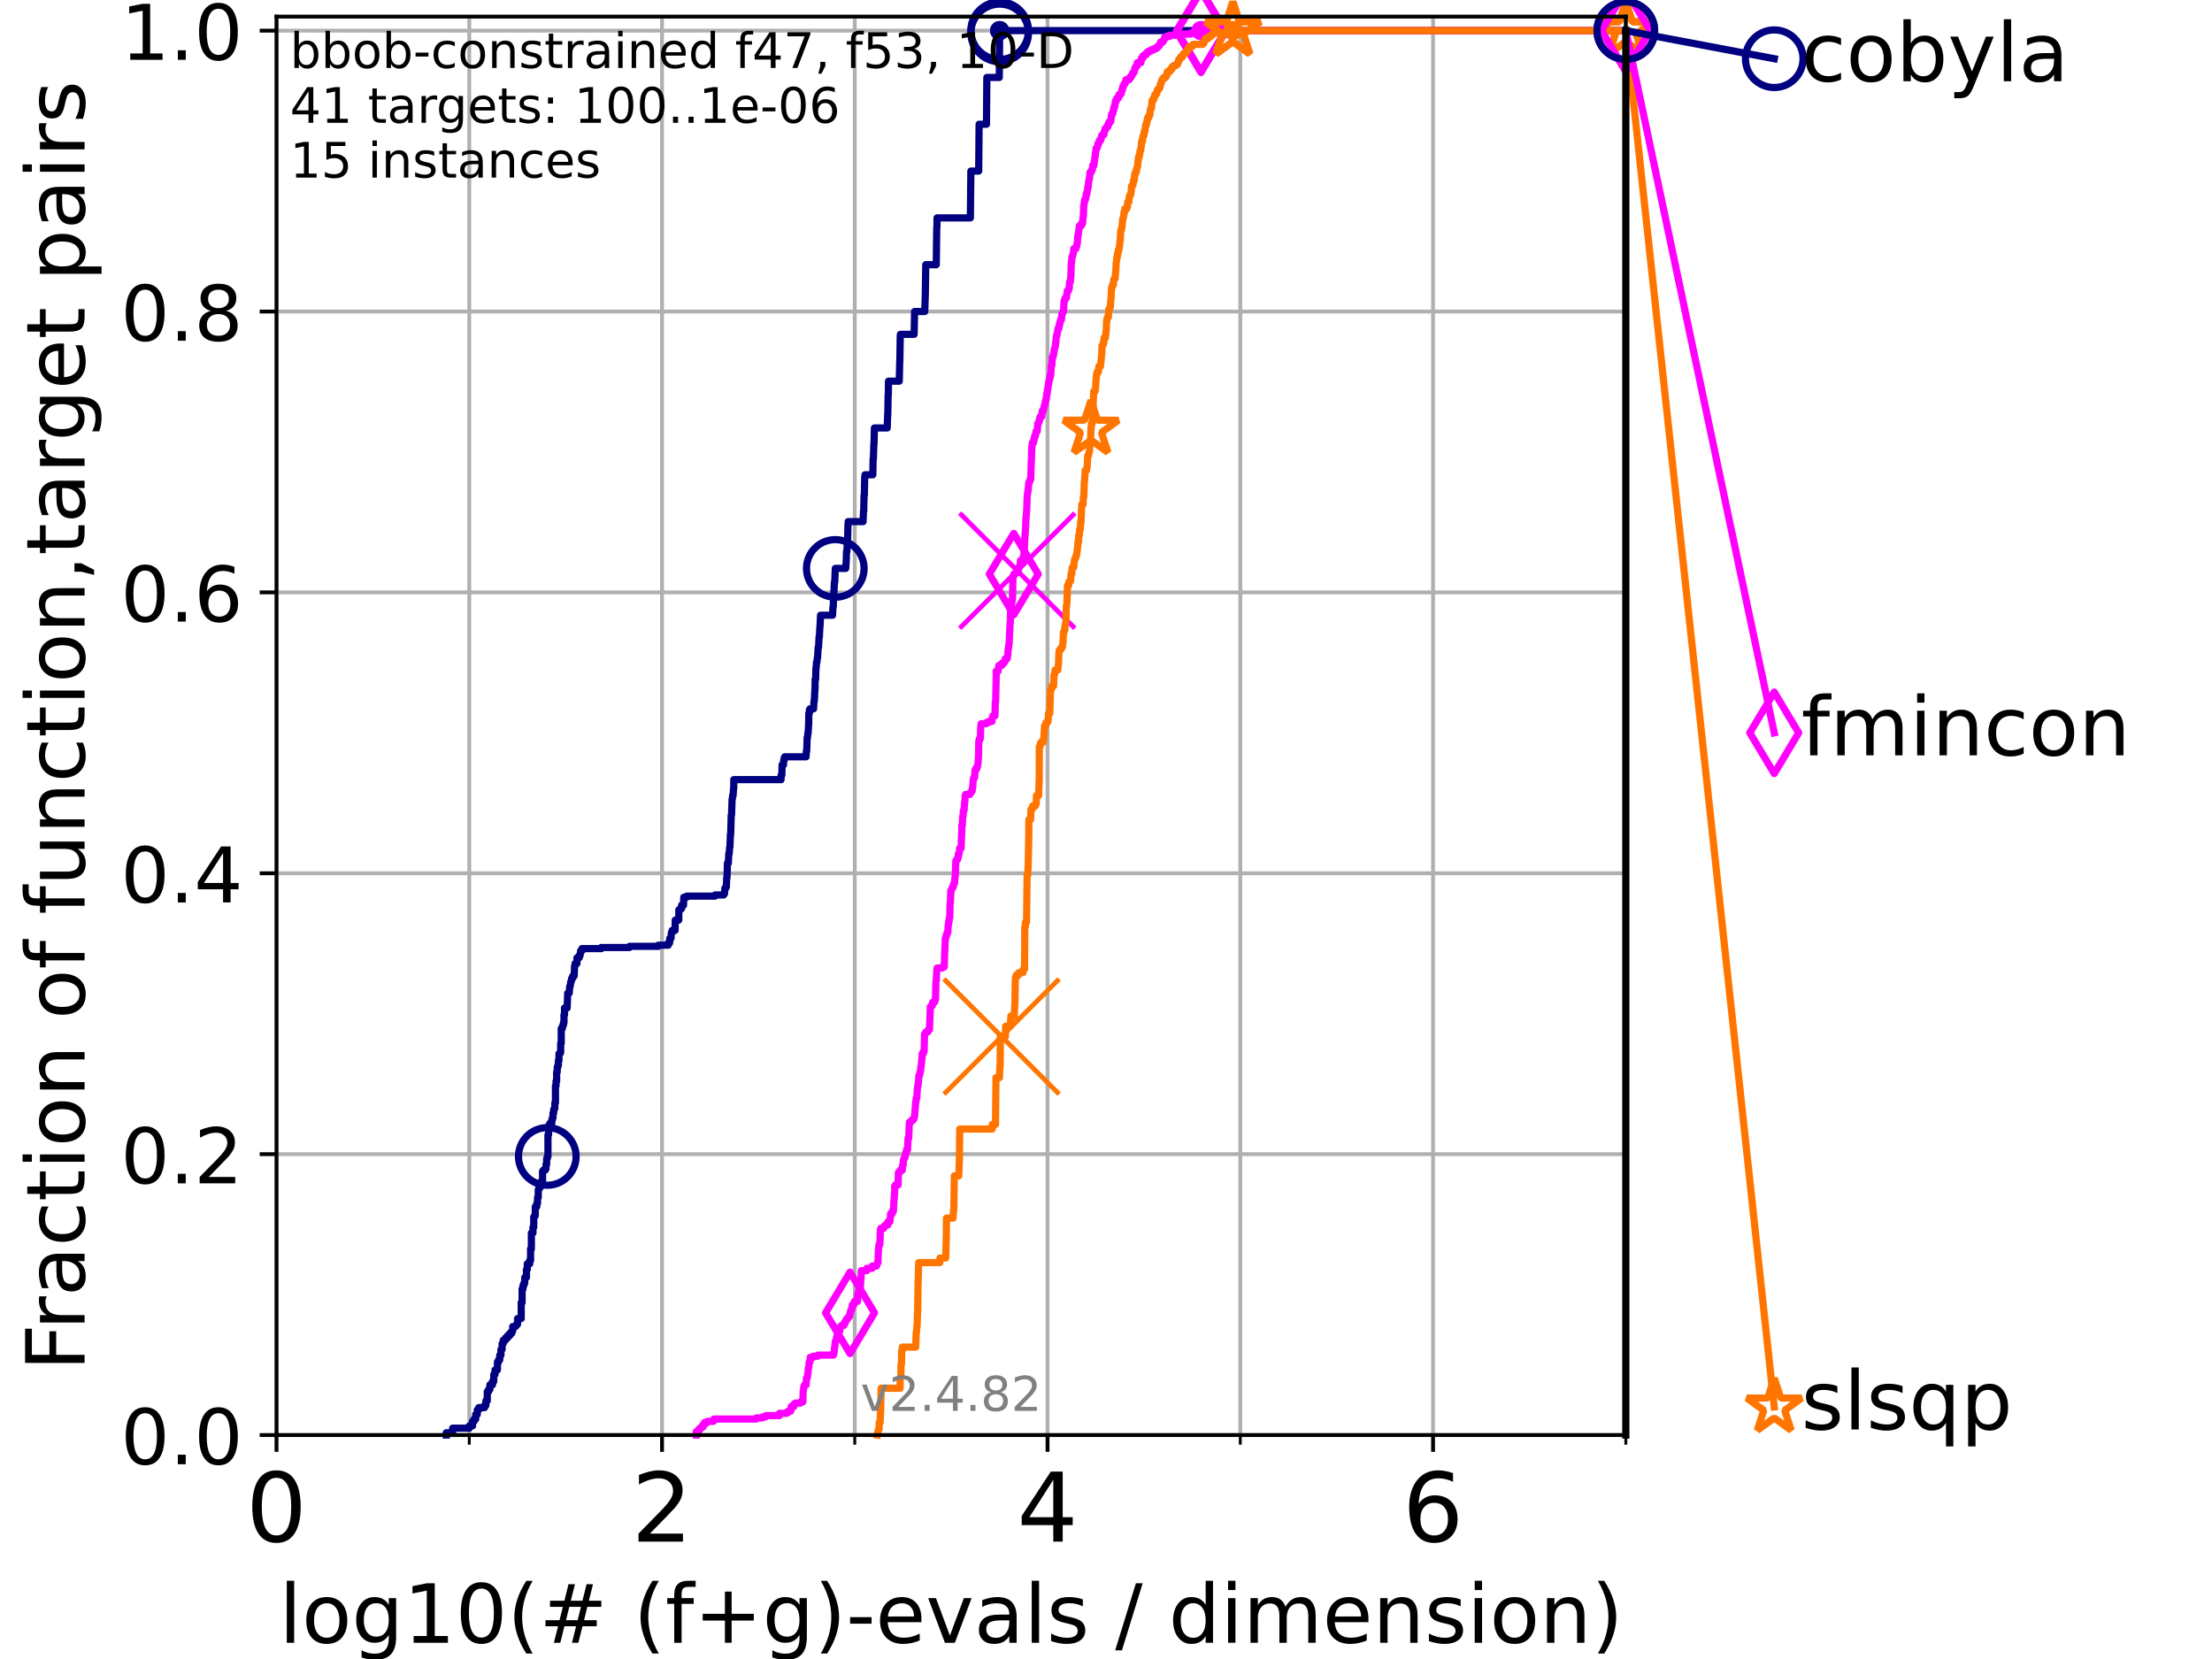 <?xml version="1.0" encoding="utf-8" standalone="no"?>
<!DOCTYPE svg PUBLIC "-//W3C//DTD SVG 1.1//EN"
  "http://www.w3.org/Graphics/SVG/1.1/DTD/svg11.dtd">
<!-- Created with matplotlib (https://matplotlib.org/) -->
<svg height="345.6pt" version="1.1" viewBox="0 0 460.8 345.6" width="460.8pt" xmlns="http://www.w3.org/2000/svg" xmlns:xlink="http://www.w3.org/1999/xlink">
 <defs>
  <style type="text/css">*{stroke-linecap:butt;stroke-linejoin:round;}</style>
 </defs>
 <g id="figure_1">
  <g id="patch_1">
   <path d="M 0 345.6 
L 460.8 345.6 
L 460.8 0 
L 0 0 
z
" style="fill:#ffffff;"/>
  </g>
  <g id="axes_1">
   <g id="patch_2">
    <path d="M 57.6 298.944 
L 338.688 298.944 
L 338.688 3.456 
L 57.6 3.456 
z
" style="fill:#ffffff;"/>
   </g>
   <g id="matplotlib.axis_1">
    <g id="xtick_1">
     <g id="line2d_1">
      <path clip-path="url(#pf394978079)" d="M 57.6 298.944 
L 57.6 3.456 
" style="fill:none;stroke:#b0b0b0;stroke-linecap:square;stroke-width:0.8;"/>
     </g>
     <g id="line2d_2">
      <defs>
       <path d="M 0 0 
L 0 3.5 
" id="m8f2a2ea64a" style="stroke:#000000;stroke-width:0.8;"/>
      </defs>
      <g>
       <use style="stroke:#000000;stroke-width:0.8;" x="57.6" xlink:href="#m8f2a2ea64a" y="298.944"/>
      </g>
     </g>
     <g id="text_1">
      <!-- 0 -->
      <g transform="translate(51.237 321.141)scale(0.2 -0.2)">
       <defs>
        <path d="M 31.781 66.406 
Q 24.172 66.406 20.328 58.906 
Q 16.5 51.422 16.5 36.375 
Q 16.5 21.391 20.328 13.891 
Q 24.172 6.391 31.781 6.391 
Q 39.453 6.391 43.281 13.891 
Q 47.125 21.391 47.125 36.375 
Q 47.125 51.422 43.281 58.906 
Q 39.453 66.406 31.781 66.406 
z
M 31.781 74.219 
Q 44.047 74.219 50.516 64.516 
Q 56.984 54.828 56.984 36.375 
Q 56.984 17.969 50.516 8.266 
Q 44.047 -1.422 31.781 -1.422 
Q 19.531 -1.422 13.062 8.266 
Q 6.594 17.969 6.594 36.375 
Q 6.594 54.828 13.062 64.516 
Q 19.531 74.219 31.781 74.219 
z
" id="DejaVuSans-48"/>
       </defs>
       <use xlink:href="#DejaVuSans-48"/>
      </g>
     </g>
    </g>
    <g id="xtick_2">
     <g id="line2d_3">
      <path clip-path="url(#pf394978079)" d="M 137.911 298.944 
L 137.911 3.456 
" style="fill:none;stroke:#b0b0b0;stroke-linecap:square;stroke-width:0.8;"/>
     </g>
     <g id="line2d_4">
      <g>
       <use style="stroke:#000000;stroke-width:0.8;" x="137.911" xlink:href="#m8f2a2ea64a" y="298.944"/>
      </g>
     </g>
     <g id="text_2">
      <!-- 2 -->
      <g transform="translate(131.548 321.141)scale(0.2 -0.2)">
       <defs>
        <path d="M 19.188 8.297 
L 53.609 8.297 
L 53.609 0 
L 7.328 0 
L 7.328 8.297 
Q 12.938 14.109 22.625 23.891 
Q 32.328 33.688 34.812 36.531 
Q 39.547 41.844 41.422 45.531 
Q 43.312 49.219 43.312 52.781 
Q 43.312 58.594 39.234 62.25 
Q 35.156 65.922 28.609 65.922 
Q 23.969 65.922 18.812 64.312 
Q 13.672 62.703 7.812 59.422 
L 7.812 69.391 
Q 13.766 71.781 18.938 73 
Q 24.125 74.219 28.422 74.219 
Q 39.75 74.219 46.484 68.547 
Q 53.219 62.891 53.219 53.422 
Q 53.219 48.922 51.531 44.891 
Q 49.859 40.875 45.406 35.406 
Q 44.188 33.984 37.641 27.219 
Q 31.109 20.453 19.188 8.297 
z
" id="DejaVuSans-50"/>
       </defs>
       <use xlink:href="#DejaVuSans-50"/>
      </g>
     </g>
    </g>
    <g id="xtick_3">
     <g id="line2d_5">
      <path clip-path="url(#pf394978079)" d="M 218.222 298.944 
L 218.222 3.456 
" style="fill:none;stroke:#b0b0b0;stroke-linecap:square;stroke-width:0.8;"/>
     </g>
     <g id="line2d_6">
      <g>
       <use style="stroke:#000000;stroke-width:0.8;" x="218.222" xlink:href="#m8f2a2ea64a" y="298.944"/>
      </g>
     </g>
     <g id="text_3">
      <!-- 4 -->
      <g transform="translate(211.859 321.141)scale(0.2 -0.2)">
       <defs>
        <path d="M 37.797 64.312 
L 12.891 25.391 
L 37.797 25.391 
z
M 35.203 72.906 
L 47.609 72.906 
L 47.609 25.391 
L 58.016 25.391 
L 58.016 17.188 
L 47.609 17.188 
L 47.609 0 
L 37.797 0 
L 37.797 17.188 
L 4.891 17.188 
L 4.891 26.703 
z
" id="DejaVuSans-52"/>
       </defs>
       <use xlink:href="#DejaVuSans-52"/>
      </g>
     </g>
    </g>
    <g id="xtick_4">
     <g id="line2d_7">
      <path clip-path="url(#pf394978079)" d="M 298.533 298.944 
L 298.533 3.456 
" style="fill:none;stroke:#b0b0b0;stroke-linecap:square;stroke-width:0.8;"/>
     </g>
     <g id="line2d_8">
      <g>
       <use style="stroke:#000000;stroke-width:0.8;" x="298.533" xlink:href="#m8f2a2ea64a" y="298.944"/>
      </g>
     </g>
     <g id="text_4">
      <!-- 6 -->
      <g transform="translate(292.17 321.141)scale(0.2 -0.2)">
       <defs>
        <path d="M 33.016 40.375 
Q 26.375 40.375 22.484 35.828 
Q 18.609 31.297 18.609 23.391 
Q 18.609 15.531 22.484 10.953 
Q 26.375 6.391 33.016 6.391 
Q 39.656 6.391 43.531 10.953 
Q 47.406 15.531 47.406 23.391 
Q 47.406 31.297 43.531 35.828 
Q 39.656 40.375 33.016 40.375 
z
M 52.594 71.297 
L 52.594 62.312 
Q 48.875 64.062 45.094 64.984 
Q 41.312 65.922 37.594 65.922 
Q 27.828 65.922 22.672 59.328 
Q 17.531 52.734 16.797 39.406 
Q 19.672 43.656 24.016 45.922 
Q 28.375 48.188 33.594 48.188 
Q 44.578 48.188 50.953 41.516 
Q 57.328 34.859 57.328 23.391 
Q 57.328 12.156 50.688 5.359 
Q 44.047 -1.422 33.016 -1.422 
Q 20.359 -1.422 13.672 8.266 
Q 6.984 17.969 6.984 36.375 
Q 6.984 53.656 15.188 63.938 
Q 23.391 74.219 37.203 74.219 
Q 40.922 74.219 44.703 73.484 
Q 48.484 72.75 52.594 71.297 
z
" id="DejaVuSans-54"/>
       </defs>
       <use xlink:href="#DejaVuSans-54"/>
      </g>
     </g>
    </g>
    <g id="xtick_5">
     <g id="line2d_9">
      <path clip-path="url(#pf394978079)" d="M 97.755 298.944 
L 97.755 3.456 
" style="fill:none;stroke:#b0b0b0;stroke-linecap:square;stroke-width:0.8;"/>
     </g>
     <g id="line2d_10">
      <defs>
       <path d="M 0 0 
L 0 2 
" id="ma8a8a291f6" style="stroke:#000000;stroke-width:0.6;"/>
      </defs>
      <g>
       <use style="stroke:#000000;stroke-width:0.6;" x="97.755" xlink:href="#ma8a8a291f6" y="298.944"/>
      </g>
     </g>
    </g>
    <g id="xtick_6">
     <g id="line2d_11">
      <path clip-path="url(#pf394978079)" d="M 178.066 298.944 
L 178.066 3.456 
" style="fill:none;stroke:#b0b0b0;stroke-linecap:square;stroke-width:0.8;"/>
     </g>
     <g id="line2d_12">
      <g>
       <use style="stroke:#000000;stroke-width:0.6;" x="178.066" xlink:href="#ma8a8a291f6" y="298.944"/>
      </g>
     </g>
    </g>
    <g id="xtick_7">
     <g id="line2d_13">
      <path clip-path="url(#pf394978079)" d="M 258.377 298.944 
L 258.377 3.456 
" style="fill:none;stroke:#b0b0b0;stroke-linecap:square;stroke-width:0.8;"/>
     </g>
     <g id="line2d_14">
      <g>
       <use style="stroke:#000000;stroke-width:0.6;" x="258.377" xlink:href="#ma8a8a291f6" y="298.944"/>
      </g>
     </g>
    </g>
    <g id="xtick_8">
     <g id="line2d_15">
      <path clip-path="url(#pf394978079)" d="M 338.688 298.944 
L 338.688 3.456 
" style="fill:none;stroke:#b0b0b0;stroke-linecap:square;stroke-width:0.8;"/>
     </g>
     <g id="line2d_16">
      <g>
       <use style="stroke:#000000;stroke-width:0.6;" x="338.688" xlink:href="#ma8a8a291f6" y="298.944"/>
      </g>
     </g>
    </g>
    <g id="text_5">
     <!-- log10(# (f+g)-evals / dimension) -->
     <g transform="translate(58.145 342.218)scale(0.17 -0.17)">
      <defs>
       <path d="M 9.422 75.984 
L 18.406 75.984 
L 18.406 0 
L 9.422 0 
z
" id="DejaVuSans-108"/>
       <path d="M 30.609 48.391 
Q 23.391 48.391 19.188 42.75 
Q 14.984 37.109 14.984 27.297 
Q 14.984 17.484 19.156 11.844 
Q 23.344 6.203 30.609 6.203 
Q 37.797 6.203 41.984 11.859 
Q 46.188 17.531 46.188 27.297 
Q 46.188 37.016 41.984 42.703 
Q 37.797 48.391 30.609 48.391 
z
M 30.609 56 
Q 42.328 56 49.016 48.375 
Q 55.719 40.766 55.719 27.297 
Q 55.719 13.875 49.016 6.219 
Q 42.328 -1.422 30.609 -1.422 
Q 18.844 -1.422 12.172 6.219 
Q 5.516 13.875 5.516 27.297 
Q 5.516 40.766 12.172 48.375 
Q 18.844 56 30.609 56 
z
" id="DejaVuSans-111"/>
       <path d="M 45.406 27.984 
Q 45.406 37.75 41.375 43.109 
Q 37.359 48.484 30.078 48.484 
Q 22.859 48.484 18.828 43.109 
Q 14.797 37.75 14.797 27.984 
Q 14.797 18.266 18.828 12.891 
Q 22.859 7.516 30.078 7.516 
Q 37.359 7.516 41.375 12.891 
Q 45.406 18.266 45.406 27.984 
z
M 54.391 6.781 
Q 54.391 -7.172 48.188 -13.984 
Q 42 -20.797 29.203 -20.797 
Q 24.469 -20.797 20.266 -20.094 
Q 16.062 -19.391 12.109 -17.922 
L 12.109 -9.188 
Q 16.062 -11.328 19.922 -12.344 
Q 23.781 -13.375 27.781 -13.375 
Q 36.625 -13.375 41.016 -8.766 
Q 45.406 -4.156 45.406 5.172 
L 45.406 9.625 
Q 42.625 4.781 38.281 2.391 
Q 33.938 0 27.875 0 
Q 17.828 0 11.672 7.656 
Q 5.516 15.328 5.516 27.984 
Q 5.516 40.672 11.672 48.328 
Q 17.828 56 27.875 56 
Q 33.938 56 38.281 53.609 
Q 42.625 51.219 45.406 46.391 
L 45.406 54.688 
L 54.391 54.688 
z
" id="DejaVuSans-103"/>
       <path d="M 12.406 8.297 
L 28.516 8.297 
L 28.516 63.922 
L 10.984 60.406 
L 10.984 69.391 
L 28.422 72.906 
L 38.281 72.906 
L 38.281 8.297 
L 54.391 8.297 
L 54.391 0 
L 12.406 0 
z
" id="DejaVuSans-49"/>
       <path d="M 31 75.875 
Q 24.469 64.656 21.281 53.656 
Q 18.109 42.672 18.109 31.391 
Q 18.109 20.125 21.312 9.062 
Q 24.516 -2 31 -13.188 
L 23.188 -13.188 
Q 15.875 -1.703 12.234 9.375 
Q 8.594 20.453 8.594 31.391 
Q 8.594 42.281 12.203 53.312 
Q 15.828 64.359 23.188 75.875 
z
" id="DejaVuSans-40"/>
       <path d="M 51.125 44 
L 36.922 44 
L 32.812 27.688 
L 47.125 27.688 
z
M 43.797 71.781 
L 38.719 51.516 
L 52.984 51.516 
L 58.109 71.781 
L 65.922 71.781 
L 60.891 51.516 
L 76.125 51.516 
L 76.125 44 
L 58.984 44 
L 54.984 27.688 
L 70.516 27.688 
L 70.516 20.219 
L 53.078 20.219 
L 48 0 
L 40.188 0 
L 45.219 20.219 
L 30.906 20.219 
L 25.875 0 
L 18.016 0 
L 23.094 20.219 
L 7.719 20.219 
L 7.719 27.688 
L 24.906 27.688 
L 29 44 
L 13.281 44 
L 13.281 51.516 
L 30.906 51.516 
L 35.891 71.781 
z
" id="DejaVuSans-35"/>
       <path id="DejaVuSans-32"/>
       <path d="M 37.109 75.984 
L 37.109 68.5 
L 28.516 68.5 
Q 23.688 68.5 21.797 66.547 
Q 19.922 64.594 19.922 59.516 
L 19.922 54.688 
L 34.719 54.688 
L 34.719 47.703 
L 19.922 47.703 
L 19.922 0 
L 10.891 0 
L 10.891 47.703 
L 2.297 47.703 
L 2.297 54.688 
L 10.891 54.688 
L 10.891 58.5 
Q 10.891 67.625 15.141 71.797 
Q 19.391 75.984 28.609 75.984 
z
" id="DejaVuSans-102"/>
       <path d="M 46 62.703 
L 46 35.5 
L 73.188 35.5 
L 73.188 27.203 
L 46 27.203 
L 46 0 
L 37.797 0 
L 37.797 27.203 
L 10.594 27.203 
L 10.594 35.5 
L 37.797 35.5 
L 37.797 62.703 
z
" id="DejaVuSans-43"/>
       <path d="M 8.016 75.875 
L 15.828 75.875 
Q 23.141 64.359 26.781 53.312 
Q 30.422 42.281 30.422 31.391 
Q 30.422 20.453 26.781 9.375 
Q 23.141 -1.703 15.828 -13.188 
L 8.016 -13.188 
Q 14.5 -2 17.703 9.062 
Q 20.906 20.125 20.906 31.391 
Q 20.906 42.672 17.703 53.656 
Q 14.5 64.656 8.016 75.875 
z
" id="DejaVuSans-41"/>
       <path d="M 4.891 31.391 
L 31.203 31.391 
L 31.203 23.391 
L 4.891 23.391 
z
" id="DejaVuSans-45"/>
       <path d="M 56.203 29.594 
L 56.203 25.203 
L 14.891 25.203 
Q 15.484 15.922 20.484 11.062 
Q 25.484 6.203 34.422 6.203 
Q 39.594 6.203 44.453 7.469 
Q 49.312 8.734 54.109 11.281 
L 54.109 2.781 
Q 49.266 0.734 44.188 -0.344 
Q 39.109 -1.422 33.891 -1.422 
Q 20.797 -1.422 13.156 6.188 
Q 5.516 13.812 5.516 26.812 
Q 5.516 40.234 12.766 48.109 
Q 20.016 56 32.328 56 
Q 43.359 56 49.781 48.891 
Q 56.203 41.797 56.203 29.594 
z
M 47.219 32.234 
Q 47.125 39.594 43.094 43.984 
Q 39.062 48.391 32.422 48.391 
Q 24.906 48.391 20.391 44.141 
Q 15.875 39.891 15.188 32.172 
z
" id="DejaVuSans-101"/>
       <path d="M 2.984 54.688 
L 12.5 54.688 
L 29.594 8.797 
L 46.688 54.688 
L 56.203 54.688 
L 35.688 0 
L 23.484 0 
z
" id="DejaVuSans-118"/>
       <path d="M 34.281 27.484 
Q 23.391 27.484 19.188 25 
Q 14.984 22.516 14.984 16.5 
Q 14.984 11.719 18.141 8.906 
Q 21.297 6.109 26.703 6.109 
Q 34.188 6.109 38.703 11.406 
Q 43.219 16.703 43.219 25.484 
L 43.219 27.484 
z
M 52.203 31.203 
L 52.203 0 
L 43.219 0 
L 43.219 8.297 
Q 40.141 3.328 35.547 0.953 
Q 30.953 -1.422 24.312 -1.422 
Q 15.922 -1.422 10.953 3.297 
Q 6 8.016 6 15.922 
Q 6 25.141 12.172 29.828 
Q 18.359 34.516 30.609 34.516 
L 43.219 34.516 
L 43.219 35.406 
Q 43.219 41.609 39.141 45 
Q 35.062 48.391 27.688 48.391 
Q 23 48.391 18.547 47.266 
Q 14.109 46.141 10.016 43.891 
L 10.016 52.203 
Q 14.938 54.109 19.578 55.047 
Q 24.219 56 28.609 56 
Q 40.484 56 46.344 49.844 
Q 52.203 43.703 52.203 31.203 
z
" id="DejaVuSans-97"/>
       <path d="M 44.281 53.078 
L 44.281 44.578 
Q 40.484 46.531 36.375 47.5 
Q 32.281 48.484 27.875 48.484 
Q 21.188 48.484 17.844 46.438 
Q 14.5 44.391 14.5 40.281 
Q 14.5 37.156 16.891 35.375 
Q 19.281 33.594 26.516 31.984 
L 29.594 31.297 
Q 39.156 29.25 43.188 25.516 
Q 47.219 21.781 47.219 15.094 
Q 47.219 7.469 41.188 3.016 
Q 35.156 -1.422 24.609 -1.422 
Q 20.219 -1.422 15.453 -0.562 
Q 10.688 0.297 5.422 2 
L 5.422 11.281 
Q 10.406 8.688 15.234 7.391 
Q 20.062 6.109 24.812 6.109 
Q 31.156 6.109 34.562 8.281 
Q 37.984 10.453 37.984 14.406 
Q 37.984 18.062 35.516 20.016 
Q 33.062 21.969 24.703 23.781 
L 21.578 24.516 
Q 13.234 26.266 9.516 29.906 
Q 5.812 33.547 5.812 39.891 
Q 5.812 47.609 11.281 51.797 
Q 16.75 56 26.812 56 
Q 31.781 56 36.172 55.266 
Q 40.578 54.547 44.281 53.078 
z
" id="DejaVuSans-115"/>
       <path d="M 25.391 72.906 
L 33.688 72.906 
L 8.297 -9.281 
L 0 -9.281 
z
" id="DejaVuSans-47"/>
       <path d="M 45.406 46.391 
L 45.406 75.984 
L 54.391 75.984 
L 54.391 0 
L 45.406 0 
L 45.406 8.203 
Q 42.578 3.328 38.25 0.953 
Q 33.938 -1.422 27.875 -1.422 
Q 17.969 -1.422 11.734 6.484 
Q 5.516 14.406 5.516 27.297 
Q 5.516 40.188 11.734 48.094 
Q 17.969 56 27.875 56 
Q 33.938 56 38.25 53.625 
Q 42.578 51.266 45.406 46.391 
z
M 14.797 27.297 
Q 14.797 17.391 18.875 11.75 
Q 22.953 6.109 30.078 6.109 
Q 37.203 6.109 41.297 11.75 
Q 45.406 17.391 45.406 27.297 
Q 45.406 37.203 41.297 42.844 
Q 37.203 48.484 30.078 48.484 
Q 22.953 48.484 18.875 42.844 
Q 14.797 37.203 14.797 27.297 
z
" id="DejaVuSans-100"/>
       <path d="M 9.422 54.688 
L 18.406 54.688 
L 18.406 0 
L 9.422 0 
z
M 9.422 75.984 
L 18.406 75.984 
L 18.406 64.594 
L 9.422 64.594 
z
" id="DejaVuSans-105"/>
       <path d="M 52 44.188 
Q 55.375 50.25 60.062 53.125 
Q 64.75 56 71.094 56 
Q 79.641 56 84.281 50.016 
Q 88.922 44.047 88.922 33.016 
L 88.922 0 
L 79.891 0 
L 79.891 32.719 
Q 79.891 40.578 77.094 44.375 
Q 74.312 48.188 68.609 48.188 
Q 61.625 48.188 57.562 43.547 
Q 53.516 38.922 53.516 30.906 
L 53.516 0 
L 44.484 0 
L 44.484 32.719 
Q 44.484 40.625 41.703 44.406 
Q 38.922 48.188 33.109 48.188 
Q 26.219 48.188 22.156 43.531 
Q 18.109 38.875 18.109 30.906 
L 18.109 0 
L 9.078 0 
L 9.078 54.688 
L 18.109 54.688 
L 18.109 46.188 
Q 21.188 51.219 25.484 53.609 
Q 29.781 56 35.688 56 
Q 41.656 56 45.828 52.969 
Q 50 49.953 52 44.188 
z
" id="DejaVuSans-109"/>
       <path d="M 54.891 33.016 
L 54.891 0 
L 45.906 0 
L 45.906 32.719 
Q 45.906 40.484 42.875 44.328 
Q 39.844 48.188 33.797 48.188 
Q 26.516 48.188 22.312 43.547 
Q 18.109 38.922 18.109 30.906 
L 18.109 0 
L 9.078 0 
L 9.078 54.688 
L 18.109 54.688 
L 18.109 46.188 
Q 21.344 51.125 25.703 53.562 
Q 30.078 56 35.797 56 
Q 45.219 56 50.047 50.172 
Q 54.891 44.344 54.891 33.016 
z
" id="DejaVuSans-110"/>
      </defs>
      <use xlink:href="#DejaVuSans-108"/>
      <use x="27.783" xlink:href="#DejaVuSans-111"/>
      <use x="88.965" xlink:href="#DejaVuSans-103"/>
      <use x="152.441" xlink:href="#DejaVuSans-49"/>
      <use x="216.064" xlink:href="#DejaVuSans-48"/>
      <use x="279.688" xlink:href="#DejaVuSans-40"/>
      <use x="318.701" xlink:href="#DejaVuSans-35"/>
      <use x="402.49" xlink:href="#DejaVuSans-32"/>
      <use x="434.277" xlink:href="#DejaVuSans-40"/>
      <use x="473.291" xlink:href="#DejaVuSans-102"/>
      <use x="508.496" xlink:href="#DejaVuSans-43"/>
      <use x="592.285" xlink:href="#DejaVuSans-103"/>
      <use x="655.762" xlink:href="#DejaVuSans-41"/>
      <use x="694.775" xlink:href="#DejaVuSans-45"/>
      <use x="730.859" xlink:href="#DejaVuSans-101"/>
      <use x="792.383" xlink:href="#DejaVuSans-118"/>
      <use x="851.562" xlink:href="#DejaVuSans-97"/>
      <use x="912.842" xlink:href="#DejaVuSans-108"/>
      <use x="940.625" xlink:href="#DejaVuSans-115"/>
      <use x="992.725" xlink:href="#DejaVuSans-32"/>
      <use x="1024.512" xlink:href="#DejaVuSans-47"/>
      <use x="1058.203" xlink:href="#DejaVuSans-32"/>
      <use x="1089.99" xlink:href="#DejaVuSans-100"/>
      <use x="1153.467" xlink:href="#DejaVuSans-105"/>
      <use x="1181.25" xlink:href="#DejaVuSans-109"/>
      <use x="1278.662" xlink:href="#DejaVuSans-101"/>
      <use x="1340.186" xlink:href="#DejaVuSans-110"/>
      <use x="1403.564" xlink:href="#DejaVuSans-115"/>
      <use x="1455.664" xlink:href="#DejaVuSans-105"/>
      <use x="1483.447" xlink:href="#DejaVuSans-111"/>
      <use x="1544.629" xlink:href="#DejaVuSans-110"/>
      <use x="1608.008" xlink:href="#DejaVuSans-41"/>
     </g>
    </g>
   </g>
   <g id="matplotlib.axis_2">
    <g id="ytick_1">
     <g id="line2d_17">
      <path clip-path="url(#pf394978079)" d="M 57.6 298.944 
L 338.688 298.944 
" style="fill:none;stroke:#b0b0b0;stroke-linecap:square;stroke-width:0.8;"/>
     </g>
     <g id="line2d_18">
      <defs>
       <path d="M 0 0 
L -3.5 0 
" id="m11c2737350" style="stroke:#000000;stroke-width:0.8;"/>
      </defs>
      <g>
       <use style="stroke:#000000;stroke-width:0.8;" x="57.6" xlink:href="#m11c2737350" y="298.944"/>
      </g>
     </g>
     <g id="text_6">
      <!-- 0.0 -->
      <g transform="translate(25.155 305.023)scale(0.16 -0.16)">
       <defs>
        <path d="M 10.688 12.406 
L 21 12.406 
L 21 0 
L 10.688 0 
z
" id="DejaVuSans-46"/>
       </defs>
       <use xlink:href="#DejaVuSans-48"/>
       <use x="63.623" xlink:href="#DejaVuSans-46"/>
       <use x="95.41" xlink:href="#DejaVuSans-48"/>
      </g>
     </g>
    </g>
    <g id="ytick_2">
     <g id="line2d_19">
      <path clip-path="url(#pf394978079)" d="M 57.6 240.432 
L 338.688 240.432 
" style="fill:none;stroke:#b0b0b0;stroke-linecap:square;stroke-width:0.8;"/>
     </g>
     <g id="line2d_20">
      <g>
       <use style="stroke:#000000;stroke-width:0.8;" x="57.6" xlink:href="#m11c2737350" y="240.432"/>
      </g>
     </g>
     <g id="text_7">
      <!-- 0.2 -->
      <g transform="translate(25.155 246.51)scale(0.16 -0.16)">
       <use xlink:href="#DejaVuSans-48"/>
       <use x="63.623" xlink:href="#DejaVuSans-46"/>
       <use x="95.41" xlink:href="#DejaVuSans-50"/>
      </g>
     </g>
    </g>
    <g id="ytick_3">
     <g id="line2d_21">
      <path clip-path="url(#pf394978079)" d="M 57.6 181.919 
L 338.688 181.919 
" style="fill:none;stroke:#b0b0b0;stroke-linecap:square;stroke-width:0.8;"/>
     </g>
     <g id="line2d_22">
      <g>
       <use style="stroke:#000000;stroke-width:0.8;" x="57.6" xlink:href="#m11c2737350" y="181.919"/>
      </g>
     </g>
     <g id="text_8">
      <!-- 0.4 -->
      <g transform="translate(25.155 187.998)scale(0.16 -0.16)">
       <use xlink:href="#DejaVuSans-48"/>
       <use x="63.623" xlink:href="#DejaVuSans-46"/>
       <use x="95.41" xlink:href="#DejaVuSans-52"/>
      </g>
     </g>
    </g>
    <g id="ytick_4">
     <g id="line2d_23">
      <path clip-path="url(#pf394978079)" d="M 57.6 123.407 
L 338.688 123.407 
" style="fill:none;stroke:#b0b0b0;stroke-linecap:square;stroke-width:0.8;"/>
     </g>
     <g id="line2d_24">
      <g>
       <use style="stroke:#000000;stroke-width:0.8;" x="57.6" xlink:href="#m11c2737350" y="123.407"/>
      </g>
     </g>
     <g id="text_9">
      <!-- 0.6 -->
      <g transform="translate(25.155 129.485)scale(0.16 -0.16)">
       <use xlink:href="#DejaVuSans-48"/>
       <use x="63.623" xlink:href="#DejaVuSans-46"/>
       <use x="95.41" xlink:href="#DejaVuSans-54"/>
      </g>
     </g>
    </g>
    <g id="ytick_5">
     <g id="line2d_25">
      <path clip-path="url(#pf394978079)" d="M 57.6 64.894 
L 338.688 64.894 
" style="fill:none;stroke:#b0b0b0;stroke-linecap:square;stroke-width:0.8;"/>
     </g>
     <g id="line2d_26">
      <g>
       <use style="stroke:#000000;stroke-width:0.8;" x="57.6" xlink:href="#m11c2737350" y="64.894"/>
      </g>
     </g>
     <g id="text_10">
      <!-- 0.8 -->
      <g transform="translate(25.155 70.973)scale(0.16 -0.16)">
       <defs>
        <path d="M 31.781 34.625 
Q 24.75 34.625 20.719 30.859 
Q 16.703 27.094 16.703 20.516 
Q 16.703 13.922 20.719 10.156 
Q 24.75 6.391 31.781 6.391 
Q 38.812 6.391 42.859 10.172 
Q 46.922 13.969 46.922 20.516 
Q 46.922 27.094 42.891 30.859 
Q 38.875 34.625 31.781 34.625 
z
M 21.922 38.812 
Q 15.578 40.375 12.031 44.719 
Q 8.5 49.078 8.5 55.328 
Q 8.5 64.062 14.719 69.141 
Q 20.953 74.219 31.781 74.219 
Q 42.672 74.219 48.875 69.141 
Q 55.078 64.062 55.078 55.328 
Q 55.078 49.078 51.531 44.719 
Q 48 40.375 41.703 38.812 
Q 48.828 37.156 52.797 32.312 
Q 56.781 27.484 56.781 20.516 
Q 56.781 9.906 50.312 4.234 
Q 43.844 -1.422 31.781 -1.422 
Q 19.734 -1.422 13.25 4.234 
Q 6.781 9.906 6.781 20.516 
Q 6.781 27.484 10.781 32.312 
Q 14.797 37.156 21.922 38.812 
z
M 18.312 54.391 
Q 18.312 48.734 21.844 45.562 
Q 25.391 42.391 31.781 42.391 
Q 38.141 42.391 41.719 45.562 
Q 45.312 48.734 45.312 54.391 
Q 45.312 60.062 41.719 63.234 
Q 38.141 66.406 31.781 66.406 
Q 25.391 66.406 21.844 63.234 
Q 18.312 60.062 18.312 54.391 
z
" id="DejaVuSans-56"/>
       </defs>
       <use xlink:href="#DejaVuSans-48"/>
       <use x="63.623" xlink:href="#DejaVuSans-46"/>
       <use x="95.41" xlink:href="#DejaVuSans-56"/>
      </g>
     </g>
    </g>
    <g id="ytick_6">
     <g id="line2d_27">
      <path clip-path="url(#pf394978079)" d="M 57.6 6.382 
L 338.688 6.382 
" style="fill:none;stroke:#b0b0b0;stroke-linecap:square;stroke-width:0.8;"/>
     </g>
     <g id="line2d_28">
      <g>
       <use style="stroke:#000000;stroke-width:0.8;" x="57.6" xlink:href="#m11c2737350" y="6.382"/>
      </g>
     </g>
     <g id="text_11">
      <!-- 1.0 -->
      <g transform="translate(25.155 12.46)scale(0.16 -0.16)">
       <use xlink:href="#DejaVuSans-49"/>
       <use x="63.623" xlink:href="#DejaVuSans-46"/>
       <use x="95.41" xlink:href="#DejaVuSans-48"/>
      </g>
     </g>
    </g>
    <g id="text_12">
     <!-- Fraction of function,target pairs -->
     <g transform="translate(17.62 285.585)rotate(-90)scale(0.17 -0.17)">
      <defs>
       <path d="M 9.812 72.906 
L 51.703 72.906 
L 51.703 64.594 
L 19.672 64.594 
L 19.672 43.109 
L 48.578 43.109 
L 48.578 34.812 
L 19.672 34.812 
L 19.672 0 
L 9.812 0 
z
" id="DejaVuSans-70"/>
       <path d="M 41.109 46.297 
Q 39.594 47.172 37.812 47.578 
Q 36.031 48 33.891 48 
Q 26.266 48 22.188 43.047 
Q 18.109 38.094 18.109 28.812 
L 18.109 0 
L 9.078 0 
L 9.078 54.688 
L 18.109 54.688 
L 18.109 46.188 
Q 20.953 51.172 25.484 53.578 
Q 30.031 56 36.531 56 
Q 37.453 56 38.578 55.875 
Q 39.703 55.766 41.062 55.516 
z
" id="DejaVuSans-114"/>
       <path d="M 48.781 52.594 
L 48.781 44.188 
Q 44.969 46.297 41.141 47.344 
Q 37.312 48.391 33.406 48.391 
Q 24.656 48.391 19.812 42.844 
Q 14.984 37.312 14.984 27.297 
Q 14.984 17.281 19.812 11.734 
Q 24.656 6.203 33.406 6.203 
Q 37.312 6.203 41.141 7.25 
Q 44.969 8.297 48.781 10.406 
L 48.781 2.094 
Q 45.016 0.344 40.984 -0.531 
Q 36.969 -1.422 32.422 -1.422 
Q 20.062 -1.422 12.781 6.344 
Q 5.516 14.109 5.516 27.297 
Q 5.516 40.672 12.859 48.328 
Q 20.219 56 33.016 56 
Q 37.156 56 41.109 55.141 
Q 45.062 54.297 48.781 52.594 
z
" id="DejaVuSans-99"/>
       <path d="M 18.312 70.219 
L 18.312 54.688 
L 36.812 54.688 
L 36.812 47.703 
L 18.312 47.703 
L 18.312 18.016 
Q 18.312 11.328 20.141 9.422 
Q 21.969 7.516 27.594 7.516 
L 36.812 7.516 
L 36.812 0 
L 27.594 0 
Q 17.188 0 13.234 3.875 
Q 9.281 7.766 9.281 18.016 
L 9.281 47.703 
L 2.688 47.703 
L 2.688 54.688 
L 9.281 54.688 
L 9.281 70.219 
z
" id="DejaVuSans-116"/>
       <path d="M 8.5 21.578 
L 8.5 54.688 
L 17.484 54.688 
L 17.484 21.922 
Q 17.484 14.156 20.5 10.266 
Q 23.531 6.391 29.594 6.391 
Q 36.859 6.391 41.078 11.031 
Q 45.312 15.672 45.312 23.688 
L 45.312 54.688 
L 54.297 54.688 
L 54.297 0 
L 45.312 0 
L 45.312 8.406 
Q 42.047 3.422 37.719 1 
Q 33.406 -1.422 27.688 -1.422 
Q 18.266 -1.422 13.375 4.438 
Q 8.5 10.297 8.5 21.578 
z
M 31.109 56 
z
" id="DejaVuSans-117"/>
       <path d="M 11.719 12.406 
L 22.016 12.406 
L 22.016 4 
L 14.016 -11.625 
L 7.719 -11.625 
L 11.719 4 
z
" id="DejaVuSans-44"/>
       <path d="M 18.109 8.203 
L 18.109 -20.797 
L 9.078 -20.797 
L 9.078 54.688 
L 18.109 54.688 
L 18.109 46.391 
Q 20.953 51.266 25.266 53.625 
Q 29.594 56 35.594 56 
Q 45.562 56 51.781 48.094 
Q 58.016 40.188 58.016 27.297 
Q 58.016 14.406 51.781 6.484 
Q 45.562 -1.422 35.594 -1.422 
Q 29.594 -1.422 25.266 0.953 
Q 20.953 3.328 18.109 8.203 
z
M 48.688 27.297 
Q 48.688 37.203 44.609 42.844 
Q 40.531 48.484 33.406 48.484 
Q 26.266 48.484 22.188 42.844 
Q 18.109 37.203 18.109 27.297 
Q 18.109 17.391 22.188 11.75 
Q 26.266 6.109 33.406 6.109 
Q 40.531 6.109 44.609 11.75 
Q 48.688 17.391 48.688 27.297 
z
" id="DejaVuSans-112"/>
      </defs>
      <use xlink:href="#DejaVuSans-70"/>
      <use x="50.27" xlink:href="#DejaVuSans-114"/>
      <use x="91.383" xlink:href="#DejaVuSans-97"/>
      <use x="152.662" xlink:href="#DejaVuSans-99"/>
      <use x="207.643" xlink:href="#DejaVuSans-116"/>
      <use x="246.852" xlink:href="#DejaVuSans-105"/>
      <use x="274.635" xlink:href="#DejaVuSans-111"/>
      <use x="335.816" xlink:href="#DejaVuSans-110"/>
      <use x="399.195" xlink:href="#DejaVuSans-32"/>
      <use x="430.982" xlink:href="#DejaVuSans-111"/>
      <use x="492.164" xlink:href="#DejaVuSans-102"/>
      <use x="527.369" xlink:href="#DejaVuSans-32"/>
      <use x="559.156" xlink:href="#DejaVuSans-102"/>
      <use x="594.361" xlink:href="#DejaVuSans-117"/>
      <use x="657.74" xlink:href="#DejaVuSans-110"/>
      <use x="721.119" xlink:href="#DejaVuSans-99"/>
      <use x="776.1" xlink:href="#DejaVuSans-116"/>
      <use x="815.309" xlink:href="#DejaVuSans-105"/>
      <use x="843.092" xlink:href="#DejaVuSans-111"/>
      <use x="904.273" xlink:href="#DejaVuSans-110"/>
      <use x="967.652" xlink:href="#DejaVuSans-44"/>
      <use x="999.439" xlink:href="#DejaVuSans-116"/>
      <use x="1038.648" xlink:href="#DejaVuSans-97"/>
      <use x="1099.928" xlink:href="#DejaVuSans-114"/>
      <use x="1139.291" xlink:href="#DejaVuSans-103"/>
      <use x="1202.768" xlink:href="#DejaVuSans-101"/>
      <use x="1264.291" xlink:href="#DejaVuSans-116"/>
      <use x="1303.5" xlink:href="#DejaVuSans-32"/>
      <use x="1335.287" xlink:href="#DejaVuSans-112"/>
      <use x="1398.764" xlink:href="#DejaVuSans-97"/>
      <use x="1460.043" xlink:href="#DejaVuSans-105"/>
      <use x="1487.826" xlink:href="#DejaVuSans-114"/>
      <use x="1528.939" xlink:href="#DejaVuSans-115"/>
     </g>
    </g>
   </g>
   <g id="line2d_29">
    <defs>
     <path d="M 0 1.5 
C 0.398 1.5 0.779 1.342 1.061 1.061 
C 1.342 0.779 1.5 0.398 1.5 0 
C 1.5 -0.398 1.342 -0.779 1.061 -1.061 
C 0.779 -1.342 0.398 -1.5 0 -1.5 
C -0.398 -1.5 -0.779 -1.342 -1.061 -1.061 
C -1.342 -0.779 -1.5 -0.398 -1.5 0 
C -1.5 0.398 -1.342 0.779 -1.061 1.061 
C -0.779 1.342 -0.398 1.5 0 1.5 
z
" id="mc0ef22a91d" style="stroke:#000080;"/>
    </defs>
    <g>
     <use style="fill:#000080;stroke:#000080;" x="208.247" xlink:href="#mc0ef22a91d" y="6.382"/>
     <use style="fill:#000080;stroke:#000080;" x="208.247" xlink:href="#mc0ef22a91d" y="6.382"/>
    </g>
   </g>
   <g id="line2d_30">
    <path d="M 92.969 298.944 
L 92.969 298.468 
L 94.295 298.468 
L 94.295 297.517 
L 97.755 297.517 
L 97.755 297.041 
L 98.439 297.041 
L 98.439 296.09 
L 98.772 296.09 
L 98.772 295.614 
L 99.098 295.614 
L 99.098 294.663 
L 99.418 294.663 
L 99.418 293.711 
L 99.732 293.711 
L 99.732 293.235 
L 100.935 293.235 
L 100.935 292.76 
L 101.223 292.76 
L 101.223 291.808 
L 101.507 291.808 
L 101.507 289.905 
L 101.786 289.905 
L 101.786 289.43 
L 102.06 289.43 
L 102.06 288.478 
L 102.597 288.478 
L 102.597 287.765 
L 102.859 287.765 
L 102.859 286.338 
L 103.118 286.338 
L 103.118 285.386 
L 103.623 285.386 
L 103.623 283.721 
L 103.871 283.721 
L 103.871 283.246 
L 104.115 283.246 
L 104.115 282.294 
L 104.355 282.294 
L 104.355 281.105 
L 104.592 281.105 
L 104.592 279.916 
L 104.826 279.916 
L 104.826 279.202 
L 105.285 279.202 
L 105.285 278.726 
L 105.733 278.726 
L 105.733 278.251 
L 106.169 278.251 
L 106.169 277.775 
L 106.594 277.775 
L 106.594 277.299 
L 106.803 277.299 
L 106.803 276.348 
L 107.415 276.348 
L 107.415 276.11 
L 107.614 276.11 
L 107.614 275.872 
L 107.811 275.872 
L 107.811 274.683 
L 108.578 274.683 
L 108.578 271.353 
L 108.764 271.353 
L 108.764 268.498 
L 108.949 268.498 
L 108.949 267.785 
L 109.132 267.785 
L 109.132 267.309 
L 109.312 267.309 
L 109.312 266.12 
L 109.668 266.12 
L 109.668 264.455 
L 109.843 264.455 
L 109.843 263.266 
L 110.359 263.266 
L 110.359 262.552 
L 110.527 262.552 
L 110.527 260.174 
L 110.694 260.174 
L 110.694 256.844 
L 111.023 256.844 
L 111.023 255.654 
L 111.186 255.654 
L 111.186 253.514 
L 111.346 253.514 
L 111.346 253.276 
L 111.506 253.276 
L 111.506 251.373 
L 111.82 251.373 
L 111.82 250.659 
L 111.975 250.659 
L 111.975 249.47 
L 112.128 249.47 
L 112.128 247.805 
L 112.281 247.805 
L 112.281 247.329 
L 112.581 247.329 
L 112.581 247.091 
L 112.73 247.091 
L 112.73 246.14 
L 113.023 246.14 
L 113.023 243.999 
L 113.168 243.999 
L 113.168 243.762 
L 113.595 243.762 
L 113.595 243.524 
L 113.735 243.524 
L 113.735 242.572 
L 113.874 242.572 
L 113.874 241.383 
L 114.012 241.383 
L 114.012 240.907 
L 114.148 240.907 
L 114.148 236.388 
L 114.284 236.388 
L 114.284 234.723 
L 114.419 234.723 
L 114.419 234.247 
L 114.552 234.247 
L 114.552 234.009 
L 114.947 234.009 
L 114.947 233.296 
L 115.077 233.296 
L 115.077 232.82 
L 115.206 232.82 
L 115.206 231.869 
L 115.333 231.869 
L 115.333 231.155 
L 115.46 231.155 
L 115.46 230.917 
L 115.586 230.917 
L 115.586 229.728 
L 115.711 229.728 
L 115.711 226.16 
L 115.835 226.16 
L 115.835 225.209 
L 115.959 225.209 
L 115.959 223.306 
L 116.081 223.306 
L 116.081 222.355 
L 116.203 222.355 
L 116.203 221.879 
L 116.323 221.879 
L 116.323 220.927 
L 116.443 220.927 
L 116.443 219.5 
L 116.68 219.5 
L 116.68 219.262 
L 116.798 219.262 
L 116.798 217.36 
L 116.914 217.36 
L 116.914 214.267 
L 117.145 214.267 
L 117.145 213.792 
L 117.26 213.792 
L 117.26 213.554 
L 117.373 213.554 
L 117.373 213.078 
L 117.486 213.078 
L 117.486 211.413 
L 117.598 211.413 
L 117.598 209.986 
L 118.149 209.986 
L 118.257 206.894 
L 118.577 206.894 
L 118.682 205.467 
L 118.787 205.467 
L 118.891 204.515 
L 118.994 204.515 
L 119.097 203.802 
L 119.301 203.802 
L 119.301 203.326 
L 119.603 203.326 
L 119.702 201.185 
L 119.801 201.185 
L 119.801 200.71 
L 120.191 200.71 
L 120.191 199.52 
L 120.666 199.52 
L 120.666 199.045 
L 120.852 199.045 
L 120.945 198.093 
L 121.219 198.093 
L 121.219 197.618 
L 125.256 197.618 
L 125.256 197.38 
L 131.134 197.38 
L 131.134 197.142 
L 137.126 197.142 
L 137.126 196.904 
L 139.204 196.904 
L 139.204 196.428 
L 139.494 196.428 
L 139.525 195.477 
L 139.778 195.477 
L 139.856 194.288 
L 140.027 194.288 
L 140.027 193.812 
L 140.634 193.812 
L 140.664 191.671 
L 141.393 191.671 
L 141.422 189.53 
L 141.704 189.53 
L 141.704 189.293 
L 141.983 189.293 
L 141.983 188.579 
L 142.392 188.579 
L 142.446 186.914 
L 143.041 186.914 
L 143.041 186.676 
L 148.957 186.676 
L 148.957 186.438 
L 150.741 186.438 
L 150.741 186.2 
L 150.924 186.2 
L 151.007 185.011 
L 151.203 185.011 
L 151.203 184.773 
L 151.317 184.773 
L 151.381 182.87 
L 151.446 182.87 
L 151.542 179.778 
L 151.732 179.778 
L 151.811 177.876 
L 151.905 177.876 
L 151.999 176.448 
L 152.061 176.448 
L 152.153 173.832 
L 152.215 173.832 
L 152.322 169.788 
L 152.398 169.788 
L 152.504 166.458 
L 152.565 166.458 
L 152.61 165.745 
L 152.715 165.745 
L 152.804 164.318 
L 152.848 164.318 
L 152.863 162.415 
L 162.712 162.415 
L 162.72 161.463 
L 162.879 161.463 
L 162.921 159.323 
L 163.218 159.323 
L 163.259 158.371 
L 163.356 158.371 
L 163.356 157.896 
L 163.469 157.896 
L 163.469 157.658 
L 167.911 157.658 
L 167.98 156.469 
L 168.054 156.469 
L 168.147 153.614 
L 168.22 153.614 
L 168.3 152.663 
L 168.361 152.663 
L 168.452 150.76 
L 168.476 150.76 
L 168.476 148.619 
L 168.603 148.619 
L 168.603 147.906 
L 168.728 147.906 
L 168.728 147.668 
L 169.48 147.668 
L 169.577 146.003 
L 169.645 146.003 
L 169.752 143.624 
L 169.786 143.624 
L 169.808 141.484 
L 169.914 141.484 
L 169.975 139.105 
L 170.036 139.105 
L 170.092 137.916 
L 170.185 137.916 
L 170.272 136.964 
L 170.327 136.964 
L 170.435 134.824 
L 170.527 134.824 
L 170.629 132.683 
L 170.693 132.683 
L 170.794 130.542 
L 170.825 130.542 
L 170.931 128.164 
L 173.433 128.164 
L 173.515 126.499 
L 173.578 126.499 
L 173.686 123.407 
L 173.727 123.407 
L 173.825 121.266 
L 173.896 121.266 
L 174.006 118.412 
L 176.18 118.412 
L 176.289 116.747 
L 176.293 116.747 
L 176.347 114.844 
L 176.431 114.844 
L 176.542 112.227 
L 176.58 112.227 
L 176.656 109.135 
L 176.697 109.135 
L 176.697 108.66 
L 179.792 108.66 
L 179.877 106.519 
L 179.93 106.519 
L 179.996 103.189 
L 180.058 103.189 
L 180.136 99.383 
L 180.195 99.383 
L 180.195 98.907 
L 181.829 98.907 
L 181.888 95.577 
L 181.944 95.577 
L 182.036 92.485 
L 182.075 92.485 
L 182.149 89.155 
L 184.823 89.155 
L 184.908 86.539 
L 184.936 86.539 
L 185.016 82.258 
L 185.056 82.258 
L 185.091 79.403 
L 187.331 79.403 
L 187.427 75.36 
L 187.45 75.36 
L 187.537 69.889 
L 187.564 69.889 
L 187.564 69.651 
L 190.429 69.651 
L 190.527 64.894 
L 192.642 64.894 
L 192.752 61.564 
L 192.755 61.564 
L 192.851 55.142 
L 195.043 55.142 
L 195.139 47.293 
L 195.186 47.293 
L 195.202 45.39 
L 202.145 45.39 
L 202.248 35.638 
L 203.88 35.638 
L 203.964 25.886 
L 205.498 25.886 
L 205.579 16.134 
L 208.169 16.134 
L 208.247 6.382 
L 338.688 6.382 
L 338.688 6.382 
" style="fill:none;stroke:#000080;stroke-linecap:square;stroke-width:1.5;"/>
   </g>
   <g id="line2d_31">
    <defs>
     <path d="M 0 6 
C 1.591 6 3.117 5.368 4.243 4.243 
C 5.368 3.117 6 1.591 6 0 
C 6 -1.591 5.368 -3.117 4.243 -4.243 
C 3.117 -5.368 1.591 -6 0 -6 
C -1.591 -6 -3.117 -5.368 -4.243 -4.243 
C -5.368 -3.117 -6 -1.591 -6 0 
C -6 1.591 -5.368 3.117 -4.243 4.243 
C -3.117 5.368 -1.591 6 0 6 
z
" id="m49efdde866" style="stroke:#000080;stroke-width:1.5;"/>
    </defs>
    <g>
     <use style="fill-opacity:0;stroke:#000080;stroke-width:1.5;" x="114.012" xlink:href="#m49efdde866" y="240.907"/>
     <use style="fill-opacity:0;stroke:#000080;stroke-width:1.5;" x="174.006" xlink:href="#m49efdde866" y="118.412"/>
     <use style="fill-opacity:0;stroke:#000080;stroke-width:1.5;" x="208.247" xlink:href="#m49efdde866" y="6.857"/>
     <use style="fill-opacity:0;stroke:#000080;stroke-width:1.5;" x="208.247" xlink:href="#m49efdde866" y="6.382"/>
     <use style="fill-opacity:0;stroke:#000080;stroke-width:1.5;" x="338.688" xlink:href="#m49efdde866" y="6.382"/>
    </g>
   </g>
   <g id="line2d_32">
    <path style="fill:none;stroke:#000080;stroke-linecap:square;stroke-width:1.5;"/>
    <g/>
   </g>
   <g id="line2d_33">
    <defs>
     <path d="M 0 1.5 
C 0.398 1.5 0.779 1.342 1.061 1.061 
C 1.342 0.779 1.5 0.398 1.5 0 
C 1.5 -0.398 1.342 -0.779 1.061 -1.061 
C 0.779 -1.342 0.398 -1.5 0 -1.5 
C -0.398 -1.5 -0.779 -1.342 -1.061 -1.061 
C -1.342 -0.779 -1.5 -0.398 -1.5 0 
C -1.5 0.398 -1.342 0.779 -1.061 1.061 
C -0.779 1.342 -0.398 1.5 0 1.5 
z
" id="md790430945" style="stroke:#ff00ff;"/>
    </defs>
    <g>
     <use style="fill:#ff00ff;stroke:#ff00ff;" x="250.188" xlink:href="#md790430945" y="6.382"/>
     <use style="fill:#ff00ff;stroke:#ff00ff;" x="250.188" xlink:href="#md790430945" y="6.382"/>
    </g>
   </g>
   <g id="line2d_34">
    <path d="M 145.051 298.944 
L 145.051 298.23 
L 145.554 298.23 
L 145.554 297.755 
L 145.799 297.755 
L 145.799 297.517 
L 146.086 297.517 
L 146.086 297.279 
L 146.431 297.279 
L 146.431 296.803 
L 146.77 296.803 
L 146.77 296.328 
L 147.369 296.328 
L 147.369 296.09 
L 148.62 296.09 
L 148.62 295.852 
L 148.733 295.852 
L 148.733 295.614 
L 157.574 295.614 
L 157.574 295.376 
L 158.879 295.376 
L 158.879 295.138 
L 159.548 295.138 
L 159.548 294.9 
L 162.364 294.9 
L 162.364 294.425 
L 163.891 294.425 
L 163.891 294.187 
L 164.234 294.187 
L 164.234 293.949 
L 164.743 293.949 
L 164.84 292.998 
L 165.375 292.998 
L 165.375 292.522 
L 165.669 292.522 
L 165.669 292.284 
L 166.763 292.284 
L 166.763 292.046 
L 167.249 292.046 
L 167.32 289.668 
L 167.372 289.668 
L 167.481 288.716 
L 167.609 288.716 
L 167.609 288.478 
L 167.936 288.478 
L 168.004 287.051 
L 168.171 287.051 
L 168.276 286.1 
L 168.318 286.1 
L 168.394 284.911 
L 168.476 284.911 
L 168.57 283.721 
L 168.716 283.721 
L 168.782 282.77 
L 169.366 282.77 
L 169.366 282.532 
L 170.354 282.532 
L 170.354 282.294 
L 173.608 282.294 
L 173.697 281.818 
L 173.751 281.818 
L 173.858 280.629 
L 173.907 280.629 
L 174.004 279.44 
L 174.149 279.44 
L 174.24 278.726 
L 174.279 278.726 
L 174.279 278.488 
L 174.456 278.488 
L 174.477 277.775 
L 174.571 277.775 
L 174.571 277.537 
L 174.8 277.537 
L 174.8 277.299 
L 174.938 277.299 
L 174.984 276.586 
L 175.071 276.586 
L 175.071 276.348 
L 175.31 276.348 
L 175.31 276.11 
L 175.789 276.11 
L 175.789 275.872 
L 175.944 275.872 
L 175.979 275.396 
L 176.163 275.396 
L 176.237 274.921 
L 176.448 274.921 
L 176.448 274.683 
L 176.635 274.683 
L 176.635 274.445 
L 176.812 274.445 
L 176.812 274.207 
L 177.009 274.207 
L 177.076 273.493 
L 177.179 273.493 
L 177.219 273.018 
L 177.311 273.018 
L 177.311 272.78 
L 177.449 272.78 
L 177.549 271.828 
L 177.873 271.828 
L 177.979 271.115 
L 178.629 271.115 
L 178.68 269.688 
L 178.754 269.688 
L 178.841 268.974 
L 178.964 268.974 
L 179.059 268.498 
L 179.122 268.498 
L 179.122 268.023 
L 179.243 268.023 
L 179.319 266.596 
L 179.357 266.596 
L 179.434 264.693 
L 180.594 264.693 
L 180.594 264.217 
L 181.654 264.217 
L 181.691 263.741 
L 182.577 263.741 
L 182.577 263.504 
L 182.698 263.504 
L 182.781 263.028 
L 182.897 263.028 
L 182.984 260.411 
L 183.013 260.411 
L 183.113 259.222 
L 183.301 259.222 
L 183.403 256.13 
L 183.487 256.13 
L 183.487 255.892 
L 184.071 255.892 
L 184.071 255.654 
L 184.211 255.654 
L 184.211 255.416 
L 184.418 255.416 
L 184.418 255.179 
L 184.948 255.179 
L 185.018 254.465 
L 185.389 254.465 
L 185.48 253.514 
L 185.505 253.514 
L 185.53 252.8 
L 185.886 252.8 
L 185.886 252.324 
L 186.116 252.324 
L 186.226 249.946 
L 186.264 249.946 
L 186.352 248.519 
L 186.376 248.519 
L 186.376 247.091 
L 186.52 247.091 
L 186.52 246.854 
L 187.084 246.854 
L 187.149 244.237 
L 187.443 244.237 
L 187.524 243.762 
L 187.963 243.762 
L 188.016 242.81 
L 188.142 242.81 
L 188.192 241.621 
L 188.282 241.621 
L 188.388 241.145 
L 188.529 241.145 
L 188.626 240.194 
L 188.806 240.194 
L 188.851 239.48 
L 189.064 239.48 
L 189.162 237.102 
L 189.305 237.102 
L 189.408 234.247 
L 189.442 234.247 
L 189.442 233.772 
L 189.736 233.772 
L 189.736 233.534 
L 189.965 233.534 
L 189.965 233.296 
L 190.26 233.296 
L 190.26 233.058 
L 190.414 233.058 
L 190.462 232.582 
L 190.529 232.582 
L 190.621 231.155 
L 190.644 231.155 
L 190.753 229.49 
L 190.816 229.49 
L 190.852 228.777 
L 190.985 228.777 
L 191.093 226.874 
L 191.111 226.874 
L 191.19 226.16 
L 191.236 226.16 
L 191.341 225.209 
L 191.357 225.209 
L 191.43 224.019 
L 191.567 224.019 
L 191.657 223.306 
L 191.754 223.306 
L 191.839 222.117 
L 191.899 222.117 
L 192.004 220.927 
L 192.024 220.927 
L 192.11 219.5 
L 192.337 219.5 
L 192.363 219.025 
L 192.517 219.025 
L 192.594 215.457 
L 192.719 215.457 
L 192.719 215.219 
L 192.894 215.219 
L 192.894 214.981 
L 193.273 214.981 
L 193.273 214.743 
L 193.39 214.743 
L 193.39 214.505 
L 193.628 214.505 
L 193.737 211.413 
L 193.753 211.413 
L 193.784 209.748 
L 193.987 209.748 
L 193.987 209.51 
L 194.214 209.51 
L 194.28 208.797 
L 194.667 208.797 
L 194.763 208.321 
L 194.869 208.321 
L 194.976 204.277 
L 195.046 204.277 
L 195.143 202.137 
L 195.186 202.137 
L 195.21 201.661 
L 196.274 201.661 
L 196.274 201.423 
L 196.708 201.423 
L 196.809 198.093 
L 196.829 198.093 
L 196.912 195.477 
L 197.022 195.477 
L 197.12 194.763 
L 197.257 194.763 
L 197.286 194.288 
L 197.447 194.288 
L 197.534 192.623 
L 197.608 192.623 
L 197.63 191.909 
L 197.725 191.909 
L 197.745 191.195 
L 197.853 191.195 
L 197.922 188.103 
L 197.982 188.103 
L 198.068 185.487 
L 198.209 185.487 
L 198.316 185.011 
L 198.412 185.011 
L 198.412 184.773 
L 198.579 184.773 
L 198.678 184.06 
L 198.845 184.06 
L 198.934 182.633 
L 198.996 182.633 
L 199.106 179.54 
L 199.123 179.54 
L 199.123 179.303 
L 199.263 179.303 
L 199.263 179.065 
L 199.484 179.065 
L 199.526 178.589 
L 199.635 178.589 
L 199.635 177.876 
L 199.795 177.876 
L 199.863 177.162 
L 199.909 177.162 
L 199.91 176.686 
L 200.224 176.686 
L 200.323 173.594 
L 200.355 173.594 
L 200.355 171.929 
L 200.474 171.929 
L 200.545 170.026 
L 200.637 170.026 
L 200.681 168.837 
L 200.838 168.837 
L 200.936 167.172 
L 200.988 167.172 
L 201.073 165.745 
L 201.136 165.745 
L 201.136 165.507 
L 202.027 165.507 
L 202.027 165.269 
L 202.191 165.269 
L 202.191 165.031 
L 202.377 165.031 
L 202.377 164.793 
L 202.51 164.793 
L 202.565 164.08 
L 202.652 164.08 
L 202.725 162.415 
L 202.83 162.415 
L 202.857 161.939 
L 203.035 161.939 
L 203.089 160.75 
L 203.15 160.75 
L 203.15 160.274 
L 203.421 160.274 
L 203.448 159.798 
L 203.613 159.798 
L 203.723 159.085 
L 203.734 159.085 
L 203.843 157.42 
L 203.848 157.42 
L 203.902 154.328 
L 204.035 154.328 
L 204.036 153.852 
L 204.233 153.852 
L 204.311 151.236 
L 204.368 151.236 
L 204.388 150.76 
L 205.455 150.76 
L 205.455 150.522 
L 205.958 150.522 
L 205.958 150.284 
L 206.651 150.284 
L 206.704 149.571 
L 206.773 149.571 
L 206.831 149.095 
L 207.282 149.095 
L 207.33 146.241 
L 207.414 146.241 
L 207.524 141.008 
L 207.531 141.008 
L 207.531 139.819 
L 207.93 139.819 
L 208.028 138.867 
L 208.071 138.867 
L 208.071 138.629 
L 208.681 138.629 
L 208.731 138.154 
L 209.144 138.154 
L 209.144 137.916 
L 209.289 137.916 
L 209.289 137.678 
L 209.415 137.678 
L 209.427 137.202 
L 209.813 137.202 
L 209.92 136.489 
L 209.933 136.489 
L 210.043 135.061 
L 210.099 135.061 
L 210.179 134.11 
L 210.217 134.11 
L 210.327 131.732 
L 210.331 131.732 
L 210.414 129.829 
L 210.456 129.829 
L 210.545 126.499 
L 210.636 126.499 
L 210.738 125.547 
L 210.802 125.547 
L 210.833 124.834 
L 210.929 124.834 
L 211.018 120.077 
L 211.146 120.077 
L 211.186 119.601 
L 211.484 119.601 
L 211.484 119.363 
L 211.827 119.363 
L 211.875 118.887 
L 211.971 118.887 
L 211.971 118.649 
L 212.199 118.649 
L 212.243 118.174 
L 212.365 118.174 
L 212.446 117.698 
L 212.505 117.698 
L 212.582 116.747 
L 212.99 116.747 
L 212.99 116.509 
L 213.157 116.509 
L 213.221 115.795 
L 213.279 115.795 
L 213.354 114.606 
L 213.394 114.606 
L 213.493 111.99 
L 213.51 111.99 
L 213.618 110.325 
L 213.63 110.325 
L 213.722 107.946 
L 213.758 107.946 
L 213.846 106.519 
L 213.873 106.519 
L 213.98 103.427 
L 213.986 103.427 
L 214.085 102.475 
L 214.145 102.475 
L 214.248 101.286 
L 214.256 101.286 
L 214.293 100.572 
L 214.395 100.572 
L 214.395 100.335 
L 214.529 100.335 
L 214.591 99.859 
L 214.727 99.859 
L 214.82 96.291 
L 214.843 96.291 
L 214.949 92.961 
L 214.993 92.961 
L 215.053 92.247 
L 215.279 92.247 
L 215.303 91.772 
L 215.41 91.772 
L 215.431 91.296 
L 215.529 91.296 
L 215.535 90.82 
L 215.699 90.82 
L 215.774 90.107 
L 215.816 90.107 
L 215.816 89.869 
L 216.074 89.869 
L 216.184 88.204 
L 216.317 88.204 
L 216.317 87.966 
L 216.457 87.966 
L 216.518 87.49 
L 216.588 87.49 
L 216.588 87.015 
L 216.711 87.015 
L 216.711 86.777 
L 217.034 86.777 
L 217.113 85.588 
L 217.35 85.588 
L 217.459 84.874 
L 217.486 84.874 
L 217.575 84.398 
L 217.677 84.398 
L 217.735 83.685 
L 217.818 83.685 
L 217.871 83.209 
L 217.949 83.209 
L 218.055 82.02 
L 218.158 82.02 
L 218.205 81.068 
L 218.284 81.068 
L 218.39 80.117 
L 218.419 80.117 
L 218.492 79.403 
L 218.575 79.403 
L 218.61 78.928 
L 218.704 78.928 
L 218.756 78.214 
L 218.891 78.214 
L 218.981 76.311 
L 219.014 76.311 
L 219.014 76.073 
L 219.132 76.073 
L 219.207 74.408 
L 219.381 74.408 
L 219.45 73.695 
L 219.536 73.695 
L 219.615 72.743 
L 219.691 72.743 
L 219.768 72.268 
L 219.847 72.268 
L 219.906 71.316 
L 219.962 71.316 
L 220.07 69.889 
L 220.184 69.889 
L 220.288 69.175 
L 220.307 69.175 
L 220.392 68.462 
L 220.576 68.462 
L 220.627 67.748 
L 220.724 67.748 
L 220.745 67.273 
L 220.836 67.273 
L 220.936 66.559 
L 221.129 66.559 
L 221.201 65.37 
L 221.338 65.37 
L 221.423 64.894 
L 221.551 64.894 
L 221.657 62.753 
L 221.781 62.753 
L 221.8 62.278 
L 221.9 62.278 
L 221.9 62.04 
L 222.186 62.04 
L 222.258 61.088 
L 222.304 61.088 
L 222.311 60.613 
L 222.558 60.613 
L 222.611 60.137 
L 222.739 60.137 
L 222.82 58.71 
L 222.966 58.71 
L 223.047 57.758 
L 223.082 57.758 
L 223.174 54.666 
L 223.227 54.666 
L 223.312 53.477 
L 223.392 53.477 
L 223.488 53.001 
L 223.54 53.001 
L 223.642 52.288 
L 223.685 52.288 
L 223.688 51.812 
L 224.134 51.812 
L 224.203 51.336 
L 224.314 51.336 
L 224.385 50.623 
L 224.44 50.623 
L 224.509 49.196 
L 224.583 49.196 
L 224.694 48.244 
L 224.7 48.244 
L 224.807 47.531 
L 224.834 47.531 
L 224.837 47.055 
L 225.237 47.055 
L 225.258 46.579 
L 225.512 46.579 
L 225.623 45.152 
L 225.68 45.152 
L 225.773 42.774 
L 225.82 42.774 
L 225.922 41.822 
L 225.944 41.822 
L 225.944 41.584 
L 226.125 41.584 
L 226.169 41.109 
L 226.247 41.109 
L 226.289 40.395 
L 226.411 40.395 
L 226.5 39.681 
L 226.537 39.681 
L 226.604 38.968 
L 226.697 38.968 
L 226.772 37.779 
L 226.838 37.779 
L 226.932 37.065 
L 226.977 37.065 
L 227.069 35.876 
L 227.322 35.876 
L 227.409 35.4 
L 227.559 35.4 
L 227.618 34.449 
L 227.898 34.449 
L 227.974 33.497 
L 228.018 33.497 
L 228.119 32.546 
L 228.174 32.546 
L 228.224 31.594 
L 228.29 31.594 
L 228.332 30.881 
L 228.537 30.881 
L 228.623 30.405 
L 228.682 30.405 
L 228.716 29.929 
L 228.887 29.929 
L 228.971 29.454 
L 229.049 29.454 
L 229.049 29.216 
L 229.313 29.216 
L 229.399 28.74 
L 229.441 28.74 
L 229.465 28.264 
L 229.688 28.264 
L 229.688 28.026 
L 229.987 28.026 
L 230.051 27.313 
L 230.155 27.313 
L 230.193 26.837 
L 230.407 26.837 
L 230.407 26.599 
L 230.601 26.599 
L 230.601 26.361 
L 230.812 26.361 
L 230.814 25.886 
L 230.998 25.886 
L 231.002 25.41 
L 231.316 25.41 
L 231.316 25.172 
L 231.428 25.172 
L 231.532 23.983 
L 231.576 23.983 
L 231.576 23.745 
L 231.785 23.745 
L 231.845 23.269 
L 231.908 23.269 
L 231.943 22.794 
L 232.041 22.794 
L 232.043 22.318 
L 232.218 22.318 
L 232.313 21.367 
L 232.411 21.367 
L 232.412 20.891 
L 232.615 20.891 
L 232.69 20.415 
L 233 20.415 
L 233.108 19.702 
L 233.457 19.702 
L 233.457 19.464 
L 233.594 19.464 
L 233.686 18.75 
L 233.829 18.75 
L 233.888 18.037 
L 234.031 18.037 
L 234.129 17.561 
L 234.271 17.561 
L 234.271 17.323 
L 234.439 17.323 
L 234.549 16.609 
L 235.246 16.609 
L 235.322 16.134 
L 235.588 16.134 
L 235.588 15.896 
L 235.722 15.896 
L 235.722 15.658 
L 235.852 15.658 
L 235.852 15.42 
L 235.967 15.42 
L 235.967 15.182 
L 236.19 15.182 
L 236.19 14.944 
L 236.302 14.944 
L 236.399 14.231 
L 236.516 14.231 
L 236.516 13.993 
L 236.658 13.993 
L 236.658 13.755 
L 236.903 13.755 
L 236.928 13.042 
L 237.681 13.042 
L 237.788 12.09 
L 238.112 12.09 
L 238.113 11.614 
L 238.426 11.614 
L 238.426 11.377 
L 238.774 11.377 
L 238.774 11.139 
L 238.957 11.139 
L 238.957 10.901 
L 239.269 10.901 
L 239.269 10.663 
L 239.724 10.663 
L 239.724 10.425 
L 240.212 10.425 
L 240.212 10.187 
L 240.753 10.187 
L 240.753 9.949 
L 241.104 9.949 
L 241.104 9.712 
L 241.346 9.712 
L 241.346 9.474 
L 241.549 9.474 
L 241.549 9.236 
L 241.718 9.236 
L 241.762 8.76 
L 242.242 8.76 
L 242.242 8.522 
L 242.389 8.522 
L 242.389 8.284 
L 242.505 8.284 
L 242.584 7.809 
L 242.97 7.809 
L 242.97 7.571 
L 243.694 7.571 
L 243.694 7.333 
L 244.965 7.333 
L 244.965 7.095 
L 248.07 7.095 
L 248.07 6.857 
L 249.443 6.857 
L 249.443 6.619 
L 250.188 6.619 
L 250.188 6.382 
L 338.688 6.382 
L 338.688 6.382 
" style="fill:none;stroke:#ff00ff;stroke-linecap:square;stroke-width:1.5;"/>
   </g>
   <g id="line2d_35">
    <defs>
     <path d="M -0 8.485 
L 5.091 0 
L 0 -8.485 
L -5.091 -0 
z
" id="mc16f3e4ee2" style="stroke:#ff00ff;stroke-linejoin:miter;stroke-width:1.5;"/>
    </defs>
    <g>
     <use style="fill-opacity:0;stroke:#ff00ff;stroke-linejoin:miter;stroke-width:1.5;" x="177.076" xlink:href="#mc16f3e4ee2" y="273.493"/>
     <use style="fill-opacity:0;stroke:#ff00ff;stroke-linejoin:miter;stroke-width:1.5;" x="211.186" xlink:href="#mc16f3e4ee2" y="119.601"/>
     <use style="fill-opacity:0;stroke:#ff00ff;stroke-linejoin:miter;stroke-width:1.5;" x="250.188" xlink:href="#mc16f3e4ee2" y="6.619"/>
     <use style="fill-opacity:0;stroke:#ff00ff;stroke-linejoin:miter;stroke-width:1.5;" x="250.188" xlink:href="#mc16f3e4ee2" y="6.382"/>
     <use style="fill-opacity:0;stroke:#ff00ff;stroke-linejoin:miter;stroke-width:1.5;" x="338.688" xlink:href="#mc16f3e4ee2" y="6.382"/>
    </g>
   </g>
   <g id="line2d_36">
    <path style="fill:none;stroke:#ff00ff;stroke-linecap:square;stroke-width:1.5;"/>
    <g/>
   </g>
   <g id="line2d_37">
    <path clip-path="url(#pf394978079)" d="M 211.92 118.887 
" style="fill:none;stroke:#ff00ff;stroke-linecap:square;stroke-width:1.5;"/>
    <defs>
     <path d="M -12 12 
L 12 -12 
M -12 -12 
L 12 12 
" id="m48dbe2b102" style="stroke:#ff00ff;"/>
    </defs>
    <g clip-path="url(#pf394978079)">
     <use style="fill:#ff00ff;stroke:#ff00ff;" x="211.92" xlink:href="#m48dbe2b102" y="118.887"/>
    </g>
   </g>
   <g id="line2d_38">
    <defs>
     <path d="M 0 1.5 
C 0.398 1.5 0.779 1.342 1.061 1.061 
C 1.342 0.779 1.5 0.398 1.5 0 
C 1.5 -0.398 1.342 -0.779 1.061 -1.061 
C 0.779 -1.342 0.398 -1.5 0 -1.5 
C -0.398 -1.5 -0.779 -1.342 -1.061 -1.061 
C -1.342 -0.779 -1.5 -0.398 -1.5 0 
C -1.5 0.398 -1.342 0.779 -1.061 1.061 
C -0.779 1.342 -0.398 1.5 0 1.5 
z
" id="m8b895460ca" style="stroke:#ff7500;"/>
    </defs>
    <g>
     <use style="fill:#ff7500;stroke:#ff7500;" x="256.832" xlink:href="#m8b895460ca" y="6.382"/>
     <use style="fill:#ff7500;stroke:#ff7500;" x="256.832" xlink:href="#m8b895460ca" y="6.382"/>
    </g>
   </g>
   <g id="line2d_39">
    <path d="M 182.734 298.944 
L 182.801 298.468 
L 182.897 298.468 
L 182.994 297.755 
L 183.144 297.755 
L 183.147 296.328 
L 183.333 296.328 
L 183.425 294.187 
L 183.454 294.187 
L 183.545 289.43 
L 183.574 289.43 
L 183.574 289.192 
L 187.514 289.192 
L 187.514 287.051 
L 187.655 287.051 
L 187.702 284.197 
L 187.796 284.197 
L 187.842 281.343 
L 187.95 281.343 
L 187.95 280.629 
L 190.759 280.629 
L 190.866 277.537 
L 190.927 277.537 
L 190.994 276.348 
L 191.041 276.348 
L 191.144 273.256 
L 191.166 273.256 
L 191.261 266.833 
L 191.28 266.833 
L 191.371 263.028 
L 195.785 263.028 
L 195.8 262.076 
L 197.014 262.076 
L 197.122 257.795 
L 197.136 257.795 
L 197.162 253.751 
L 198.555 253.751 
L 198.632 252.086 
L 198.695 252.086 
L 198.796 245.426 
L 198.808 245.426 
L 198.808 244.951 
L 199.735 244.951 
L 199.84 241.859 
L 199.852 241.859 
L 199.933 235.199 
L 206.709 235.199 
L 206.709 234.247 
L 207.382 234.247 
L 207.479 224.495 
L 208.208 224.495 
L 208.282 222.117 
L 208.349 222.117 
L 208.392 215.932 
L 209.45 215.932 
L 209.494 213.792 
L 210.463 213.792 
L 210.574 211.889 
L 210.58 211.889 
L 210.58 211.651 
L 211.293 211.651 
L 211.39 209.51 
L 211.412 209.51 
L 211.509 204.04 
L 211.545 204.04 
L 211.545 203.564 
L 211.746 203.564 
L 211.746 203.088 
L 212.21 203.088 
L 212.246 202.612 
L 213.098 202.612 
L 213.185 201.899 
L 213.435 201.899 
L 213.482 193.098 
L 213.585 193.098 
L 213.616 192.147 
L 213.845 192.147 
L 213.953 183.346 
L 213.959 183.346 
L 213.959 182.395 
L 214.075 182.395 
L 214.178 180.492 
L 214.194 180.492 
L 214.301 174.546 
L 214.312 174.546 
L 214.332 170.74 
L 214.693 170.74 
L 214.765 168.599 
L 215.046 168.599 
L 215.107 167.886 
L 215.703 167.886 
L 215.718 167.41 
L 215.873 167.41 
L 215.907 165.745 
L 216.364 165.745 
L 216.473 162.653 
L 216.487 162.653 
L 216.509 155.517 
L 216.694 155.517 
L 216.75 154.804 
L 216.903 154.804 
L 216.903 154.566 
L 217.36 154.566 
L 217.464 153.376 
L 217.489 153.376 
L 217.584 151.236 
L 217.811 151.236 
L 217.904 150.522 
L 218.203 150.522 
L 218.203 150.284 
L 218.331 150.284 
L 218.422 148.619 
L 218.696 148.619 
L 218.805 144.814 
L 218.815 144.814 
L 218.863 143.624 
L 219.041 143.624 
L 219.083 142.911 
L 219.479 142.911 
L 219.58 140.532 
L 219.693 140.532 
L 219.786 139.581 
L 220.37 139.581 
L 220.479 138.391 
L 220.495 138.391 
L 220.593 136.013 
L 220.609 136.013 
L 220.628 135.537 
L 220.758 135.537 
L 220.758 135.299 
L 221.012 135.299 
L 221.012 135.061 
L 221.141 135.061 
L 221.141 134.824 
L 221.31 134.824 
L 221.41 133.872 
L 221.445 133.872 
L 221.526 131.732 
L 221.64 131.732 
L 221.706 131.256 
L 221.833 131.256 
L 221.848 130.304 
L 221.946 130.304 
L 222.05 129.353 
L 222.059 129.353 
L 222.128 126.261 
L 222.221 126.261 
L 222.322 123.882 
L 222.335 123.882 
L 222.369 121.979 
L 222.625 121.979 
L 222.625 121.266 
L 222.826 121.266 
L 222.826 121.028 
L 223.046 121.028 
L 223.101 119.601 
L 223.265 119.601 
L 223.316 118.412 
L 223.392 118.412 
L 223.392 118.174 
L 223.685 118.174 
L 223.789 116.984 
L 223.799 116.984 
L 223.864 116.509 
L 223.963 116.509 
L 224.058 116.033 
L 224.177 116.033 
L 224.243 115.557 
L 224.294 115.557 
L 224.389 114.606 
L 224.427 114.606 
L 224.513 113.654 
L 224.544 113.654 
L 224.55 112.941 
L 224.676 112.941 
L 224.714 111.514 
L 224.843 111.514 
L 224.897 110.325 
L 225.058 110.325 
L 225.102 108.897 
L 225.19 108.897 
L 225.293 106.281 
L 225.311 106.281 
L 225.349 105.092 
L 225.622 105.092 
L 225.702 103.427 
L 225.781 103.427 
L 225.872 100.572 
L 225.893 100.572 
L 225.991 99.145 
L 226.015 99.145 
L 226.056 97.956 
L 226.367 97.956 
L 226.463 97.242 
L 226.481 97.242 
L 226.584 95.102 
L 226.619 95.102 
L 226.619 94.864 
L 226.774 94.864 
L 226.876 94.15 
L 226.94 94.15 
L 227.039 92.961 
L 227.051 92.961 
L 227.16 91.772 
L 227.169 91.772 
L 227.273 89.155 
L 227.326 89.155 
L 227.36 88.204 
L 227.544 88.204 
L 227.653 84.874 
L 227.698 84.874 
L 227.802 82.258 
L 227.81 82.258 
L 227.837 81.544 
L 228.116 81.544 
L 228.209 80.83 
L 228.235 80.83 
L 228.32 79.165 
L 228.351 79.165 
L 228.418 77.976 
L 228.509 77.976 
L 228.548 77.5 
L 228.812 77.5 
L 228.919 76.311 
L 229.254 76.311 
L 229.355 75.122 
L 229.387 75.122 
L 229.494 73.695 
L 229.533 73.695 
L 229.558 72.03 
L 229.693 72.03 
L 229.693 71.792 
L 229.842 71.792 
L 229.842 71.316 
L 229.966 71.316 
L 230.011 70.365 
L 230.288 70.365 
L 230.39 69.175 
L 230.434 69.175 
L 230.534 66.797 
L 230.577 66.797 
L 230.628 66.321 
L 230.699 66.321 
L 230.699 66.083 
L 230.902 66.083 
L 230.965 64.418 
L 231.169 64.418 
L 231.212 63.943 
L 231.321 63.943 
L 231.392 62.516 
L 231.435 62.516 
L 231.543 60.137 
L 231.585 60.137 
L 231.632 59.661 
L 231.712 59.661 
L 231.712 59.423 
L 231.91 59.423 
L 232.01 58.234 
L 232.144 58.234 
L 232.144 57.996 
L 232.305 57.996 
L 232.409 56.569 
L 232.424 56.569 
L 232.532 54.666 
L 232.559 54.666 
L 232.645 53.715 
L 232.733 53.715 
L 232.796 52.763 
L 232.944 52.763 
L 232.968 52.05 
L 233.106 52.05 
L 233.213 51.098 
L 233.257 51.098 
L 233.343 49.909 
L 233.384 49.909 
L 233.456 48.006 
L 233.589 48.006 
L 233.684 47.293 
L 233.746 47.293 
L 233.855 45.628 
L 233.951 45.628 
L 234.055 44.914 
L 234.117 44.914 
L 234.15 44.201 
L 234.298 44.201 
L 234.328 43.487 
L 234.726 43.487 
L 234.785 43.011 
L 234.877 43.011 
L 234.927 42.06 
L 235.167 42.06 
L 235.219 41.109 
L 235.283 41.109 
L 235.333 40.633 
L 235.527 40.633 
L 235.638 39.919 
L 235.661 39.919 
L 235.729 38.73 
L 235.918 38.73 
L 235.918 38.492 
L 236.032 38.492 
L 236.142 37.541 
L 236.299 37.541 
L 236.356 36.351 
L 236.438 36.351 
L 236.52 35.876 
L 236.712 35.876 
L 236.752 35.162 
L 236.847 35.162 
L 236.907 34.686 
L 236.973 34.686 
L 237.059 33.497 
L 237.119 33.497 
L 237.168 32.784 
L 237.295 32.784 
L 237.306 32.308 
L 237.417 32.308 
L 237.502 31.356 
L 237.618 31.356 
L 237.723 30.643 
L 237.734 30.643 
L 237.812 29.454 
L 237.992 29.454 
L 238.06 28.502 
L 238.115 28.502 
L 238.115 28.264 
L 238.291 28.264 
L 238.369 27.313 
L 238.527 27.313 
L 238.634 26.124 
L 238.76 26.124 
L 238.765 25.648 
L 238.91 25.648 
L 238.997 24.934 
L 239.069 24.934 
L 239.105 24.459 
L 239.332 24.459 
L 239.384 23.983 
L 239.537 23.983 
L 239.633 22.794 
L 239.735 22.794 
L 239.735 22.556 
L 239.872 22.556 
L 239.978 21.129 
L 240.014 21.129 
L 240.014 20.891 
L 240.282 20.891 
L 240.331 20.415 
L 240.473 20.415 
L 240.568 19.702 
L 240.826 19.702 
L 240.826 19.464 
L 241.005 19.464 
L 241.085 18.75 
L 241.262 18.75 
L 241.262 18.512 
L 241.507 18.512 
L 241.507 18.274 
L 241.636 18.274 
L 241.709 17.561 
L 241.817 17.561 
L 241.906 17.085 
L 241.938 17.085 
L 241.938 16.847 
L 242.125 16.847 
L 242.184 16.372 
L 242.436 16.372 
L 242.436 16.134 
L 242.84 16.134 
L 242.942 15.658 
L 243.11 15.658 
L 243.175 14.944 
L 243.663 14.944 
L 243.771 14.469 
L 244.098 14.469 
L 244.121 13.993 
L 244.366 13.993 
L 244.366 13.755 
L 244.777 13.755 
L 244.777 13.517 
L 245.209 13.517 
L 245.209 13.279 
L 245.349 13.279 
L 245.349 13.042 
L 245.481 13.042 
L 245.496 12.566 
L 245.597 12.566 
L 245.597 12.328 
L 245.836 12.328 
L 245.836 12.09 
L 245.974 12.09 
L 245.974 11.852 
L 246.349 11.852 
L 246.431 11.377 
L 246.558 11.377 
L 246.558 11.139 
L 247.015 11.139 
L 247.015 10.901 
L 247.15 10.901 
L 247.15 10.663 
L 247.38 10.663 
L 247.413 10.187 
L 247.648 10.187 
L 247.702 9.712 
L 248.361 9.712 
L 248.361 9.474 
L 248.563 9.474 
L 248.563 9.236 
L 250.573 9.236 
L 250.573 8.998 
L 250.807 8.998 
L 250.876 8.522 
L 250.964 8.522 
L 251.026 8.047 
L 251.67 8.047 
L 251.67 7.809 
L 251.864 7.809 
L 251.864 7.571 
L 252.264 7.571 
L 252.264 7.333 
L 252.55 7.333 
L 252.55 7.095 
L 252.725 7.095 
L 252.725 6.857 
L 255.42 6.857 
L 255.42 6.619 
L 256.832 6.619 
L 256.832 6.382 
L 338.688 6.382 
L 338.688 6.382 
" style="fill:none;stroke:#ff7500;stroke-linecap:square;stroke-width:1.5;"/>
   </g>
   <g id="line2d_40">
    <defs>
     <path d="M 0 -6 
L -1.347 -1.854 
L -5.706 -1.854 
L -2.18 0.708 
L -3.527 4.854 
L -0 2.292 
L 3.527 4.854 
L 2.18 0.708 
L 5.706 -1.854 
L 1.347 -1.854 
z
" id="mf4999e05cc" style="stroke:#ff7500;stroke-linejoin:bevel;stroke-width:1.5;"/>
    </defs>
    <g>
     <use style="fill-opacity:0;stroke:#ff7500;stroke-linejoin:bevel;stroke-width:1.5;" x="227.273" xlink:href="#mf4999e05cc" y="89.393"/>
     <use style="fill-opacity:0;stroke:#ff7500;stroke-linejoin:bevel;stroke-width:1.5;" x="256.832" xlink:href="#mf4999e05cc" y="6.382"/>
     <use style="fill-opacity:0;stroke:#ff7500;stroke-linejoin:bevel;stroke-width:1.5;" x="256.832" xlink:href="#mf4999e05cc" y="6.382"/>
     <use style="fill-opacity:0;stroke:#ff7500;stroke-linejoin:bevel;stroke-width:1.5;" x="338.688" xlink:href="#mf4999e05cc" y="6.382"/>
    </g>
   </g>
   <g id="line2d_41">
    <path style="fill:none;stroke:#ff7500;stroke-linecap:square;stroke-width:1.5;"/>
    <g/>
   </g>
   <g id="line2d_42">
    <path clip-path="url(#pf394978079)" d="M 208.639 215.932 
" style="fill:none;stroke:#ff7500;stroke-linecap:square;stroke-width:1.5;"/>
    <defs>
     <path d="M -12 12 
L 12 -12 
M -12 -12 
L 12 12 
" id="m937b1ed853" style="stroke:#ff7500;"/>
    </defs>
    <g clip-path="url(#pf394978079)">
     <use style="fill:#ff7500;stroke:#ff7500;" x="208.639" xlink:href="#m937b1ed853" y="215.932"/>
    </g>
   </g>
   <g id="line2d_43">
    <path d="M 338.688 6.382 
L 369.608 293.093 
" style="fill:none;stroke:#ff7500;stroke-linecap:square;stroke-width:1.5;"/>
    <g>
     <use style="fill-opacity:0;stroke:#ff7500;stroke-linejoin:bevel;stroke-width:1.5;" x="338.688" xlink:href="#mf4999e05cc" y="6.382"/>
     <use style="fill-opacity:0;stroke:#ff7500;stroke-linejoin:bevel;stroke-width:1.5;" x="369.608" xlink:href="#mf4999e05cc" y="293.093"/>
    </g>
   </g>
   <g id="line2d_44">
    <path d="M 338.688 6.382 
L 369.608 152.663 
" style="fill:none;stroke:#ff00ff;stroke-linecap:square;stroke-width:1.5;"/>
    <g>
     <use style="fill-opacity:0;stroke:#ff00ff;stroke-linejoin:miter;stroke-width:1.5;" x="338.688" xlink:href="#mc16f3e4ee2" y="6.382"/>
     <use style="fill-opacity:0;stroke:#ff00ff;stroke-linejoin:miter;stroke-width:1.5;" x="369.608" xlink:href="#mc16f3e4ee2" y="152.663"/>
    </g>
   </g>
   <g id="line2d_45">
    <path d="M 338.688 6.382 
L 369.608 12.233 
" style="fill:none;stroke:#000080;stroke-linecap:square;stroke-width:1.5;"/>
    <g>
     <use style="fill-opacity:0;stroke:#000080;stroke-width:1.5;" x="338.688" xlink:href="#m49efdde866" y="6.382"/>
     <use style="fill-opacity:0;stroke:#000080;stroke-width:1.5;" x="369.608" xlink:href="#m49efdde866" y="12.233"/>
    </g>
   </g>
   <g id="line2d_46">
    <path d="M 338.688 298.944 
L 338.688 6.382 
" style="fill:none;stroke:#000000;stroke-linecap:square;stroke-width:1.5;"/>
   </g>
   <g id="patch_3">
    <path d="M 57.6 298.944 
L 57.6 3.456 
" style="fill:none;stroke:#000000;stroke-linecap:square;stroke-linejoin:miter;stroke-width:0.8;"/>
   </g>
   <g id="patch_4">
    <path d="M 338.688 298.944 
L 338.688 3.456 
" style="fill:none;stroke:#000000;stroke-linecap:square;stroke-linejoin:miter;stroke-width:0.8;"/>
   </g>
   <g id="patch_5">
    <path d="M 57.6 298.944 
L 338.688 298.944 
" style="fill:none;stroke:#000000;stroke-linecap:square;stroke-linejoin:miter;stroke-width:0.8;"/>
   </g>
   <g id="patch_6">
    <path d="M 57.6 3.456 
L 338.688 3.456 
" style="fill:none;stroke:#000000;stroke-linecap:square;stroke-linejoin:miter;stroke-width:0.8;"/>
   </g>
   <g id="text_13">
    <!-- slsqp -->
    <g transform="translate(375.229 297.784)scale(0.17 -0.17)">
     <defs>
      <path d="M 14.797 27.297 
Q 14.797 17.391 18.875 11.75 
Q 22.953 6.109 30.078 6.109 
Q 37.203 6.109 41.297 11.75 
Q 45.406 17.391 45.406 27.297 
Q 45.406 37.203 41.297 42.844 
Q 37.203 48.484 30.078 48.484 
Q 22.953 48.484 18.875 42.844 
Q 14.797 37.203 14.797 27.297 
z
M 45.406 8.203 
Q 42.578 3.328 38.25 0.953 
Q 33.938 -1.422 27.875 -1.422 
Q 17.969 -1.422 11.734 6.484 
Q 5.516 14.406 5.516 27.297 
Q 5.516 40.188 11.734 48.094 
Q 17.969 56 27.875 56 
Q 33.938 56 38.25 53.625 
Q 42.578 51.266 45.406 46.391 
L 45.406 54.688 
L 54.391 54.688 
L 54.391 -20.797 
L 45.406 -20.797 
z
" id="DejaVuSans-113"/>
     </defs>
     <use xlink:href="#DejaVuSans-115"/>
     <use x="52.1" xlink:href="#DejaVuSans-108"/>
     <use x="79.883" xlink:href="#DejaVuSans-115"/>
     <use x="131.982" xlink:href="#DejaVuSans-113"/>
     <use x="195.459" xlink:href="#DejaVuSans-112"/>
    </g>
   </g>
   <g id="text_14">
    <!-- fmincon -->
    <g transform="translate(375.229 157.354)scale(0.17 -0.17)">
     <use xlink:href="#DejaVuSans-102"/>
     <use x="35.205" xlink:href="#DejaVuSans-109"/>
     <use x="132.617" xlink:href="#DejaVuSans-105"/>
     <use x="160.4" xlink:href="#DejaVuSans-110"/>
     <use x="223.779" xlink:href="#DejaVuSans-99"/>
     <use x="278.76" xlink:href="#DejaVuSans-111"/>
     <use x="339.941" xlink:href="#DejaVuSans-110"/>
    </g>
   </g>
   <g id="text_15">
    <!-- cobyla -->
    <g transform="translate(375.229 16.924)scale(0.17 -0.17)">
     <defs>
      <path d="M 48.688 27.297 
Q 48.688 37.203 44.609 42.844 
Q 40.531 48.484 33.406 48.484 
Q 26.266 48.484 22.188 42.844 
Q 18.109 37.203 18.109 27.297 
Q 18.109 17.391 22.188 11.75 
Q 26.266 6.109 33.406 6.109 
Q 40.531 6.109 44.609 11.75 
Q 48.688 17.391 48.688 27.297 
z
M 18.109 46.391 
Q 20.953 51.266 25.266 53.625 
Q 29.594 56 35.594 56 
Q 45.562 56 51.781 48.094 
Q 58.016 40.188 58.016 27.297 
Q 58.016 14.406 51.781 6.484 
Q 45.562 -1.422 35.594 -1.422 
Q 29.594 -1.422 25.266 0.953 
Q 20.953 3.328 18.109 8.203 
L 18.109 0 
L 9.078 0 
L 9.078 75.984 
L 18.109 75.984 
z
" id="DejaVuSans-98"/>
      <path d="M 32.172 -5.078 
Q 28.375 -14.844 24.75 -17.812 
Q 21.141 -20.797 15.094 -20.797 
L 7.906 -20.797 
L 7.906 -13.281 
L 13.188 -13.281 
Q 16.891 -13.281 18.938 -11.516 
Q 21 -9.766 23.484 -3.219 
L 25.094 0.875 
L 2.984 54.688 
L 12.5 54.688 
L 29.594 11.922 
L 46.688 54.688 
L 56.203 54.688 
z
" id="DejaVuSans-121"/>
     </defs>
     <use xlink:href="#DejaVuSans-99"/>
     <use x="54.98" xlink:href="#DejaVuSans-111"/>
     <use x="116.162" xlink:href="#DejaVuSans-98"/>
     <use x="179.639" xlink:href="#DejaVuSans-121"/>
     <use x="238.818" xlink:href="#DejaVuSans-108"/>
     <use x="266.602" xlink:href="#DejaVuSans-97"/>
    </g>
   </g>
   <g id="text_16">
    <!-- bbob-constrained f47, f53, 10-D -->
    <g transform="translate(60.411 14.161)scale(0.102 -0.102)">
     <defs>
      <path d="M 8.203 72.906 
L 55.078 72.906 
L 55.078 68.703 
L 28.609 0 
L 18.312 0 
L 43.219 64.594 
L 8.203 64.594 
z
" id="DejaVuSans-55"/>
      <path d="M 10.797 72.906 
L 49.516 72.906 
L 49.516 64.594 
L 19.828 64.594 
L 19.828 46.734 
Q 21.969 47.469 24.109 47.828 
Q 26.266 48.188 28.422 48.188 
Q 40.625 48.188 47.75 41.5 
Q 54.891 34.812 54.891 23.391 
Q 54.891 11.625 47.562 5.094 
Q 40.234 -1.422 26.906 -1.422 
Q 22.312 -1.422 17.547 -0.641 
Q 12.797 0.141 7.719 1.703 
L 7.719 11.625 
Q 12.109 9.234 16.797 8.062 
Q 21.484 6.891 26.703 6.891 
Q 35.156 6.891 40.078 11.328 
Q 45.016 15.766 45.016 23.391 
Q 45.016 31 40.078 35.438 
Q 35.156 39.891 26.703 39.891 
Q 22.75 39.891 18.812 39.016 
Q 14.891 38.141 10.797 36.281 
z
" id="DejaVuSans-53"/>
      <path d="M 40.578 39.312 
Q 47.656 37.797 51.625 33 
Q 55.609 28.219 55.609 21.188 
Q 55.609 10.406 48.188 4.484 
Q 40.766 -1.422 27.094 -1.422 
Q 22.516 -1.422 17.656 -0.516 
Q 12.797 0.391 7.625 2.203 
L 7.625 11.719 
Q 11.719 9.328 16.594 8.109 
Q 21.484 6.891 26.812 6.891 
Q 36.078 6.891 40.938 10.547 
Q 45.797 14.203 45.797 21.188 
Q 45.797 27.641 41.281 31.266 
Q 36.766 34.906 28.719 34.906 
L 20.219 34.906 
L 20.219 43.016 
L 29.109 43.016 
Q 36.375 43.016 40.234 45.922 
Q 44.094 48.828 44.094 54.297 
Q 44.094 59.906 40.109 62.906 
Q 36.141 65.922 28.719 65.922 
Q 24.656 65.922 20.016 65.031 
Q 15.375 64.156 9.812 62.312 
L 9.812 71.094 
Q 15.438 72.656 20.344 73.438 
Q 25.25 74.219 29.594 74.219 
Q 40.828 74.219 47.359 69.109 
Q 53.906 64.016 53.906 55.328 
Q 53.906 49.266 50.438 45.094 
Q 46.969 40.922 40.578 39.312 
z
" id="DejaVuSans-51"/>
      <path d="M 19.672 64.797 
L 19.672 8.109 
L 31.594 8.109 
Q 46.688 8.109 53.688 14.938 
Q 60.688 21.781 60.688 36.531 
Q 60.688 51.172 53.688 57.984 
Q 46.688 64.797 31.594 64.797 
z
M 9.812 72.906 
L 30.078 72.906 
Q 51.266 72.906 61.172 64.094 
Q 71.094 55.281 71.094 36.531 
Q 71.094 17.672 61.125 8.828 
Q 51.172 0 30.078 0 
L 9.812 0 
z
" id="DejaVuSans-68"/>
     </defs>
     <use xlink:href="#DejaVuSans-98"/>
     <use x="63.477" xlink:href="#DejaVuSans-98"/>
     <use x="126.953" xlink:href="#DejaVuSans-111"/>
     <use x="188.135" xlink:href="#DejaVuSans-98"/>
     <use x="251.611" xlink:href="#DejaVuSans-45"/>
     <use x="287.695" xlink:href="#DejaVuSans-99"/>
     <use x="342.676" xlink:href="#DejaVuSans-111"/>
     <use x="403.857" xlink:href="#DejaVuSans-110"/>
     <use x="467.236" xlink:href="#DejaVuSans-115"/>
     <use x="519.336" xlink:href="#DejaVuSans-116"/>
     <use x="558.545" xlink:href="#DejaVuSans-114"/>
     <use x="599.658" xlink:href="#DejaVuSans-97"/>
     <use x="660.938" xlink:href="#DejaVuSans-105"/>
     <use x="688.721" xlink:href="#DejaVuSans-110"/>
     <use x="752.1" xlink:href="#DejaVuSans-101"/>
     <use x="813.623" xlink:href="#DejaVuSans-100"/>
     <use x="877.1" xlink:href="#DejaVuSans-32"/>
     <use x="908.887" xlink:href="#DejaVuSans-102"/>
     <use x="944.092" xlink:href="#DejaVuSans-52"/>
     <use x="1007.715" xlink:href="#DejaVuSans-55"/>
     <use x="1071.338" xlink:href="#DejaVuSans-44"/>
     <use x="1103.125" xlink:href="#DejaVuSans-32"/>
     <use x="1134.912" xlink:href="#DejaVuSans-102"/>
     <use x="1170.117" xlink:href="#DejaVuSans-53"/>
     <use x="1233.74" xlink:href="#DejaVuSans-51"/>
     <use x="1297.363" xlink:href="#DejaVuSans-44"/>
     <use x="1329.15" xlink:href="#DejaVuSans-32"/>
     <use x="1360.938" xlink:href="#DejaVuSans-49"/>
     <use x="1424.561" xlink:href="#DejaVuSans-48"/>
     <use x="1488.184" xlink:href="#DejaVuSans-45"/>
     <use x="1524.268" xlink:href="#DejaVuSans-68"/>
    </g>
    <!-- 41 targets: 100..1e-06 -->
    <g transform="translate(60.411 25.583)scale(0.102 -0.102)">
     <defs>
      <path d="M 11.719 12.406 
L 22.016 12.406 
L 22.016 0 
L 11.719 0 
z
M 11.719 51.703 
L 22.016 51.703 
L 22.016 39.312 
L 11.719 39.312 
z
" id="DejaVuSans-58"/>
     </defs>
     <use xlink:href="#DejaVuSans-52"/>
     <use x="63.623" xlink:href="#DejaVuSans-49"/>
     <use x="127.246" xlink:href="#DejaVuSans-32"/>
     <use x="159.033" xlink:href="#DejaVuSans-116"/>
     <use x="198.242" xlink:href="#DejaVuSans-97"/>
     <use x="259.521" xlink:href="#DejaVuSans-114"/>
     <use x="298.885" xlink:href="#DejaVuSans-103"/>
     <use x="362.361" xlink:href="#DejaVuSans-101"/>
     <use x="423.885" xlink:href="#DejaVuSans-116"/>
     <use x="463.094" xlink:href="#DejaVuSans-115"/>
     <use x="515.193" xlink:href="#DejaVuSans-58"/>
     <use x="548.885" xlink:href="#DejaVuSans-32"/>
     <use x="580.672" xlink:href="#DejaVuSans-49"/>
     <use x="644.295" xlink:href="#DejaVuSans-48"/>
     <use x="707.918" xlink:href="#DejaVuSans-48"/>
     <use x="771.541" xlink:href="#DejaVuSans-46"/>
     <use x="803.328" xlink:href="#DejaVuSans-46"/>
     <use x="835.115" xlink:href="#DejaVuSans-49"/>
     <use x="898.738" xlink:href="#DejaVuSans-101"/>
     <use x="960.262" xlink:href="#DejaVuSans-45"/>
     <use x="996.346" xlink:href="#DejaVuSans-48"/>
     <use x="1059.969" xlink:href="#DejaVuSans-54"/>
    </g>
    <!-- 15 instances -->
    <g transform="translate(60.411 37.005)scale(0.102 -0.102)">
     <use xlink:href="#DejaVuSans-49"/>
     <use x="63.623" xlink:href="#DejaVuSans-53"/>
     <use x="127.246" xlink:href="#DejaVuSans-32"/>
     <use x="159.033" xlink:href="#DejaVuSans-105"/>
     <use x="186.816" xlink:href="#DejaVuSans-110"/>
     <use x="250.195" xlink:href="#DejaVuSans-115"/>
     <use x="302.295" xlink:href="#DejaVuSans-116"/>
     <use x="341.504" xlink:href="#DejaVuSans-97"/>
     <use x="402.783" xlink:href="#DejaVuSans-110"/>
     <use x="466.162" xlink:href="#DejaVuSans-99"/>
     <use x="521.143" xlink:href="#DejaVuSans-101"/>
     <use x="582.666" xlink:href="#DejaVuSans-115"/>
    </g>
   </g>
   <g id="text_17">
    <!-- v2.4.82 -->
    <g style="fill:#808080;" transform="translate(179.281 293.909)scale(0.1 -0.1)">
     <use xlink:href="#DejaVuSans-118"/>
     <use x="59.18" xlink:href="#DejaVuSans-50"/>
     <use x="122.803" xlink:href="#DejaVuSans-46"/>
     <use x="154.59" xlink:href="#DejaVuSans-52"/>
     <use x="218.213" xlink:href="#DejaVuSans-46"/>
     <use x="250" xlink:href="#DejaVuSans-56"/>
     <use x="313.623" xlink:href="#DejaVuSans-50"/>
    </g>
   </g>
  </g>
 </g>
 <defs>
  <clipPath id="pf394978079">
   <rect height="295.488" width="281.088" x="57.6" y="3.456"/>
  </clipPath>
 </defs>
</svg>
